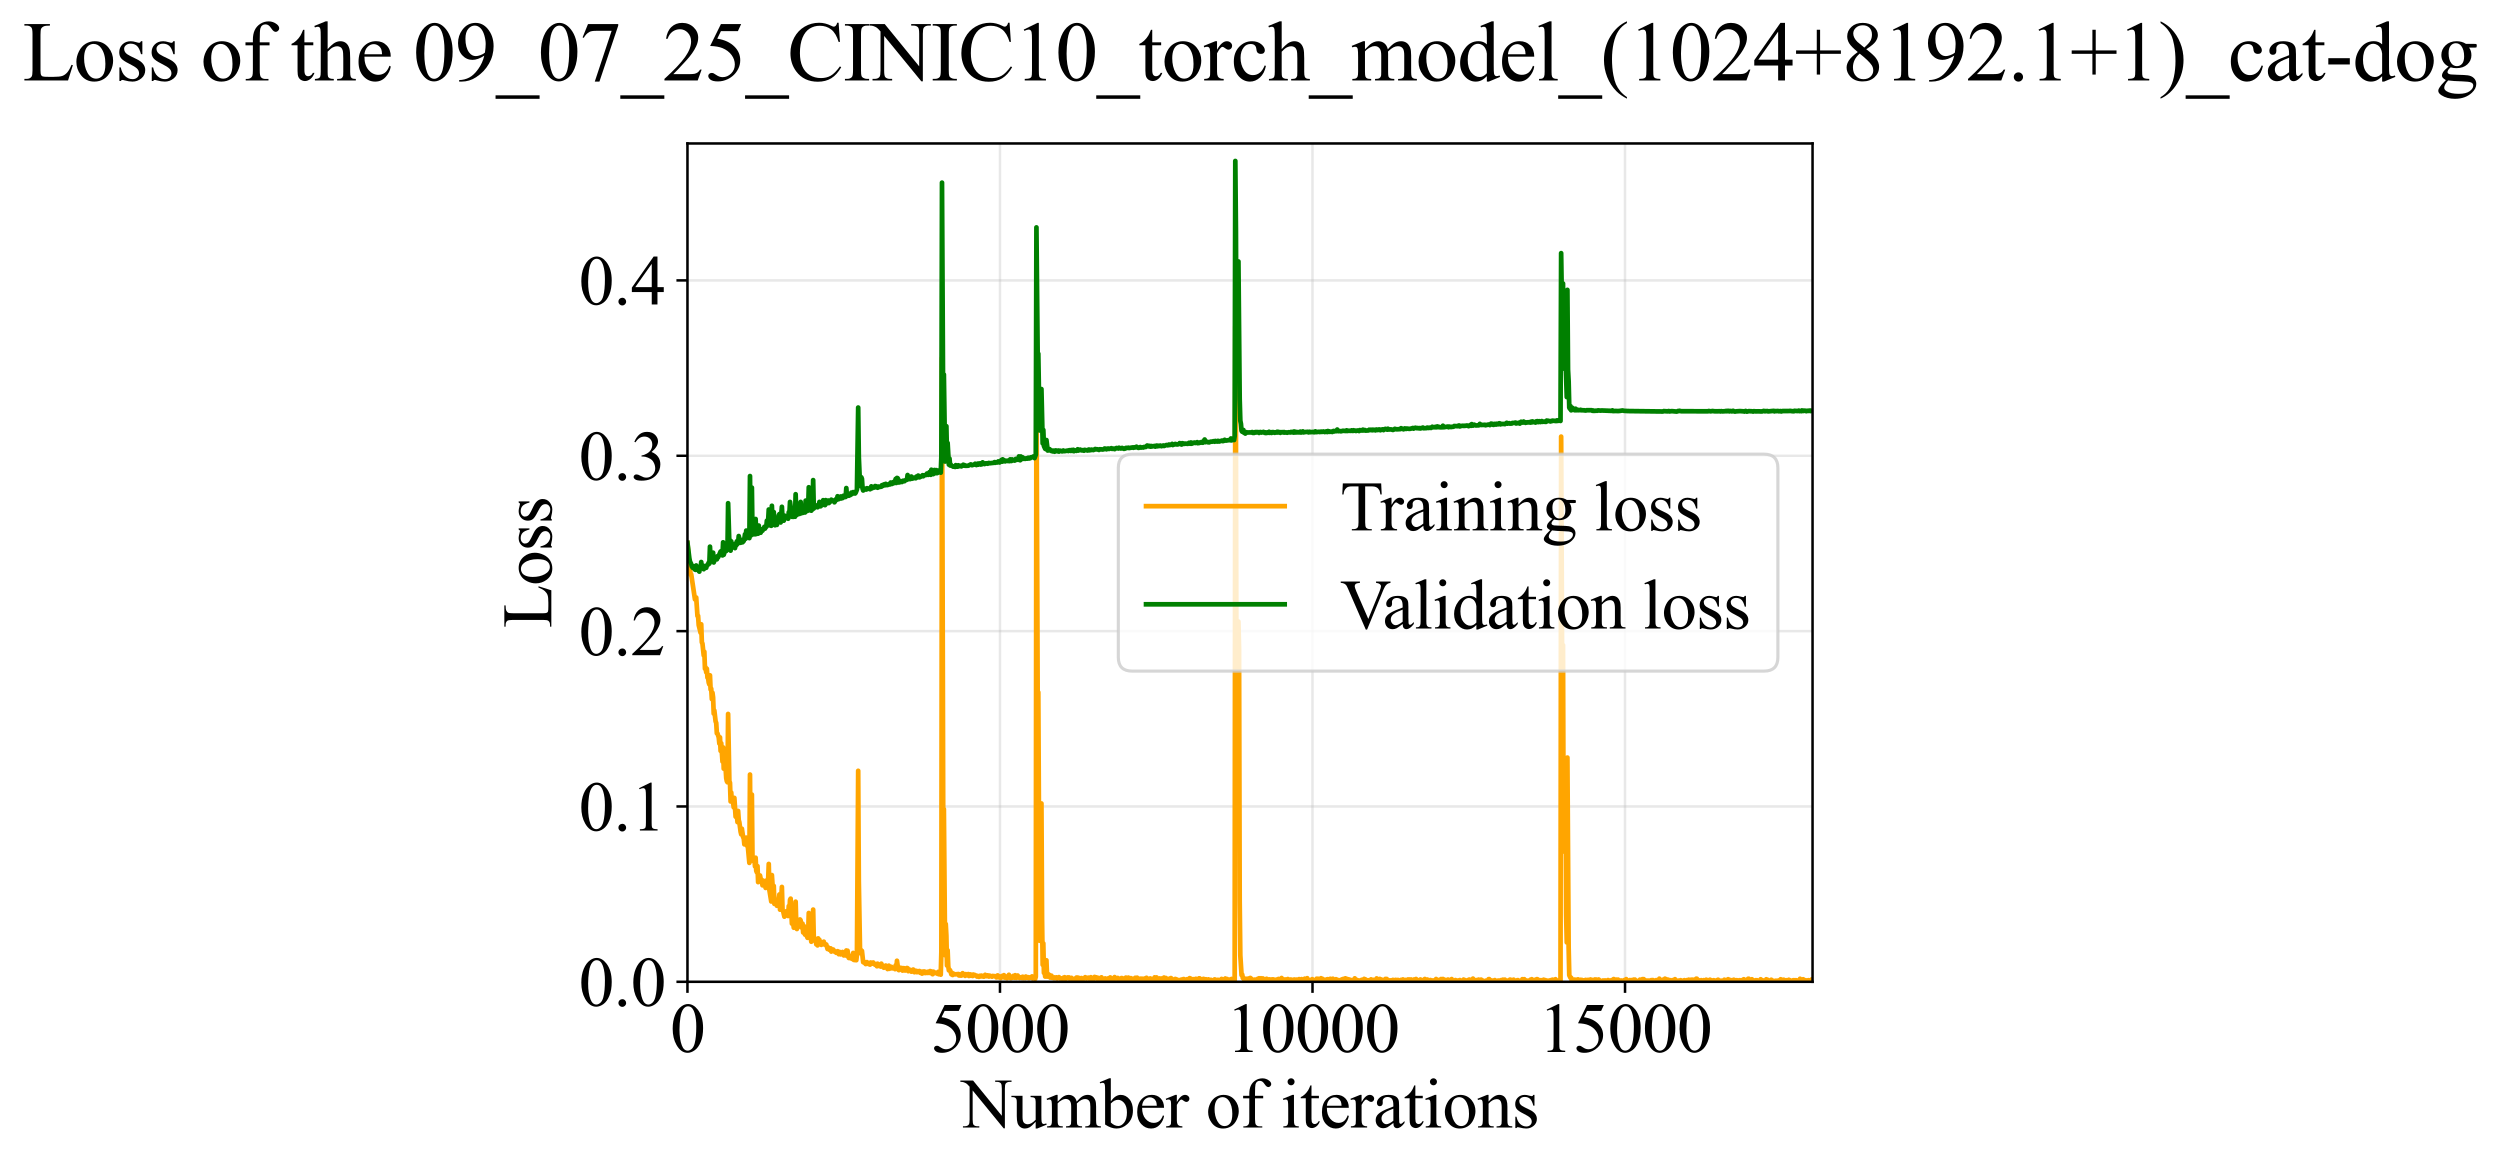 <?xml version="1.0" encoding="utf-8" standalone="no"?>
<!DOCTYPE svg PUBLIC "-//W3C//DTD SVG 1.1//EN"
  "http://www.w3.org/Graphics/SVG/1.1/DTD/svg11.dtd">
<svg xmlns:xlink="http://www.w3.org/1999/xlink" width="793.534pt" height="369.808pt" viewBox="0 0 793.534 369.808" xmlns="http://www.w3.org/2000/svg" version="1.1">
 <defs>
  <style type="text/css">*{stroke-linejoin: round; stroke-linecap: butt}</style>
 </defs>
 <g id="figure_1">
  <g id="patch_1">
   <path d="M 0 369.808 
L 793.534 369.808 
L 793.534 0 
L 0 0 
z
" style="fill: #ffffff"/>
  </g>
  <g id="axes_1">
   <g id="patch_2">
    <path d="M 218.207 311.644 
L 575.327 311.644 
L 575.327 45.532 
L 218.207 45.532 
z
" style="fill: #ffffff"/>
   </g>
   <g id="matplotlib.axis_1">
    <g id="xtick_1">
     <g id="line2d_1">
      <path d="M 218.207 311.644 
L 218.207 45.532 
" clip-path="url(#pe0e4948816)" style="fill: none; stroke: #b0b0b0; stroke-opacity: 0.3; stroke-width: 0.8; stroke-linecap: square"/>
     </g>
     <g id="line2d_2">
      <defs>
       <path id="m50d8001ae4" d="M 0 0 
L 0 3.5 
" style="stroke: #000000; stroke-width: 0.8"/>
      </defs>
      <g>
       <use xlink:href="#m50d8001ae4" x="218.207" y="311.644" style="stroke: #000000; stroke-width: 0.8"/>
      </g>
     </g>
     <g id="text_1">
      <!-- 0 -->
      <g transform="translate(212.707 333.92) scale(0.22 -0.22)">
       <defs>
        <path id="TimesNewRomanPSMT-30" d="M 231 2094 
Q 231 2819 450 3342 
Q 669 3866 1031 4122 
Q 1313 4325 1613 4325 
Q 2100 4325 2488 3828 
Q 2972 3213 2972 2159 
Q 2972 1422 2759 906 
Q 2547 391 2217 158 
Q 1888 -75 1581 -75 
Q 975 -75 572 641 
Q 231 1244 231 2094 
z
M 844 2016 
Q 844 1141 1059 588 
Q 1238 122 1591 122 
Q 1759 122 1940 273 
Q 2122 425 2216 781 
Q 2359 1319 2359 2297 
Q 2359 3022 2209 3506 
Q 2097 3866 1919 4016 
Q 1791 4119 1609 4119 
Q 1397 4119 1231 3928 
Q 1006 3669 925 3112 
Q 844 2556 844 2016 
z
" transform="scale(0.016)"/>
       </defs>
       <use xlink:href="#TimesNewRomanPSMT-30"/>
      </g>
     </g>
    </g>
    <g id="xtick_2">
     <g id="line2d_3">
      <path d="M 317.407 311.644 
L 317.407 45.532 
" clip-path="url(#pe0e4948816)" style="fill: none; stroke: #b0b0b0; stroke-opacity: 0.3; stroke-width: 0.8; stroke-linecap: square"/>
     </g>
     <g id="line2d_4">
      <g>
       <use xlink:href="#m50d8001ae4" x="317.407" y="311.644" style="stroke: #000000; stroke-width: 0.8"/>
      </g>
     </g>
     <g id="text_2">
      <!-- 5000 -->
      <g transform="translate(295.407 333.92) scale(0.22 -0.22)">
       <defs>
        <path id="TimesNewRomanPSMT-35" d="M 2778 4238 
L 2534 3706 
L 1259 3706 
L 981 3138 
Q 1809 3016 2294 2522 
Q 2709 2097 2709 1522 
Q 2709 1188 2573 903 
Q 2438 619 2231 419 
Q 2025 219 1772 97 
Q 1413 -75 1034 -75 
Q 653 -75 479 54 
Q 306 184 306 341 
Q 306 428 378 495 
Q 450 563 559 563 
Q 641 563 702 538 
Q 763 513 909 409 
Q 1144 247 1384 247 
Q 1750 247 2026 523 
Q 2303 800 2303 1197 
Q 2303 1581 2056 1914 
Q 1809 2247 1375 2428 
Q 1034 2569 447 2591 
L 1259 4238 
L 2778 4238 
z
" transform="scale(0.016)"/>
       </defs>
       <use xlink:href="#TimesNewRomanPSMT-35"/>
       <use xlink:href="#TimesNewRomanPSMT-30" transform="translate(50 0)"/>
       <use xlink:href="#TimesNewRomanPSMT-30" transform="translate(100 0)"/>
       <use xlink:href="#TimesNewRomanPSMT-30" transform="translate(150 0)"/>
      </g>
     </g>
    </g>
    <g id="xtick_3">
     <g id="line2d_5">
      <path d="M 416.607 311.644 
L 416.607 45.532 
" clip-path="url(#pe0e4948816)" style="fill: none; stroke: #b0b0b0; stroke-opacity: 0.3; stroke-width: 0.8; stroke-linecap: square"/>
     </g>
     <g id="line2d_6">
      <g>
       <use xlink:href="#m50d8001ae4" x="416.607" y="311.644" style="stroke: #000000; stroke-width: 0.8"/>
      </g>
     </g>
     <g id="text_3">
      <!-- 10000 -->
      <g transform="translate(389.107 333.92) scale(0.22 -0.22)">
       <defs>
        <path id="TimesNewRomanPSMT-31" d="M 750 3822 
L 1781 4325 
L 1884 4325 
L 1884 747 
Q 1884 391 1914 303 
Q 1944 216 2037 169 
Q 2131 122 2419 116 
L 2419 0 
L 825 0 
L 825 116 
Q 1125 122 1212 167 
Q 1300 213 1334 289 
Q 1369 366 1369 747 
L 1369 3034 
Q 1369 3497 1338 3628 
Q 1316 3728 1258 3775 
Q 1200 3822 1119 3822 
Q 1003 3822 797 3725 
L 750 3822 
z
" transform="scale(0.016)"/>
       </defs>
       <use xlink:href="#TimesNewRomanPSMT-31"/>
       <use xlink:href="#TimesNewRomanPSMT-30" transform="translate(50 0)"/>
       <use xlink:href="#TimesNewRomanPSMT-30" transform="translate(100 0)"/>
       <use xlink:href="#TimesNewRomanPSMT-30" transform="translate(150 0)"/>
       <use xlink:href="#TimesNewRomanPSMT-30" transform="translate(200 0)"/>
      </g>
     </g>
    </g>
    <g id="xtick_4">
     <g id="line2d_7">
      <path d="M 515.807 311.644 
L 515.807 45.532 
" clip-path="url(#pe0e4948816)" style="fill: none; stroke: #b0b0b0; stroke-opacity: 0.3; stroke-width: 0.8; stroke-linecap: square"/>
     </g>
     <g id="line2d_8">
      <g>
       <use xlink:href="#m50d8001ae4" x="515.807" y="311.644" style="stroke: #000000; stroke-width: 0.8"/>
      </g>
     </g>
     <g id="text_4">
      <!-- 15000 -->
      <g transform="translate(488.307 333.92) scale(0.22 -0.22)">
       <use xlink:href="#TimesNewRomanPSMT-31"/>
       <use xlink:href="#TimesNewRomanPSMT-35" transform="translate(50 0)"/>
       <use xlink:href="#TimesNewRomanPSMT-30" transform="translate(100 0)"/>
       <use xlink:href="#TimesNewRomanPSMT-30" transform="translate(150 0)"/>
       <use xlink:href="#TimesNewRomanPSMT-30" transform="translate(200 0)"/>
      </g>
     </g>
    </g>
    <g id="text_5">
     <!-- Number of iterations -->
     <g transform="translate(305.125 357.902) scale(0.22 -0.22)">
      <defs>
       <path id="TimesNewRomanPSMT-4e" d="M -84 4238 
L 1066 4238 
L 3656 1059 
L 3656 3503 
Q 3656 3894 3569 3991 
Q 3453 4122 3203 4122 
L 3056 4122 
L 3056 4238 
L 4531 4238 
L 4531 4122 
L 4381 4122 
Q 4113 4122 4000 3959 
Q 3931 3859 3931 3503 
L 3931 -69 
L 3819 -69 
L 1025 3344 
L 1025 734 
Q 1025 344 1109 247 
Q 1228 116 1475 116 
L 1625 116 
L 1625 0 
L 150 0 
L 150 116 
L 297 116 
Q 569 116 681 278 
Q 750 378 750 734 
L 750 3681 
Q 566 3897 470 3965 
Q 375 4034 191 4094 
Q 100 4122 -84 4122 
L -84 4238 
z
" transform="scale(0.016)"/>
       <path id="TimesNewRomanPSMT-75" d="M 2709 2863 
L 2709 1128 
Q 2709 631 2732 520 
Q 2756 409 2807 365 
Q 2859 322 2928 322 
Q 3025 322 3147 375 
L 3191 266 
L 2334 -88 
L 2194 -88 
L 2194 519 
Q 1825 119 1631 15 
Q 1438 -88 1222 -88 
Q 981 -88 804 51 
Q 628 191 559 409 
Q 491 628 491 1028 
L 491 2306 
Q 491 2509 447 2587 
Q 403 2666 317 2708 
Q 231 2750 6 2747 
L 6 2863 
L 1009 2863 
L 1009 947 
Q 1009 547 1148 422 
Q 1288 297 1484 297 
Q 1619 297 1789 381 
Q 1959 466 2194 703 
L 2194 2325 
Q 2194 2569 2105 2655 
Q 2016 2741 1734 2747 
L 1734 2863 
L 2709 2863 
z
" transform="scale(0.016)"/>
       <path id="TimesNewRomanPSMT-6d" d="M 1050 2338 
Q 1363 2650 1419 2697 
Q 1559 2816 1721 2881 
Q 1884 2947 2044 2947 
Q 2313 2947 2506 2790 
Q 2700 2634 2766 2338 
Q 3088 2713 3309 2830 
Q 3531 2947 3766 2947 
Q 3994 2947 4170 2830 
Q 4347 2713 4450 2447 
Q 4519 2266 4519 1878 
L 4519 647 
Q 4519 378 4559 278 
Q 4591 209 4675 161 
Q 4759 113 4950 113 
L 4950 0 
L 3538 0 
L 3538 113 
L 3597 113 
Q 3781 113 3884 184 
Q 3956 234 3988 344 
Q 4000 397 4000 647 
L 4000 1878 
Q 4000 2228 3916 2372 
Q 3794 2572 3525 2572 
Q 3359 2572 3192 2489 
Q 3025 2406 2788 2181 
L 2781 2147 
L 2788 2013 
L 2788 647 
Q 2788 353 2820 281 
Q 2853 209 2943 161 
Q 3034 113 3253 113 
L 3253 0 
L 1806 0 
L 1806 113 
Q 2044 113 2133 169 
Q 2222 225 2256 338 
Q 2272 391 2272 647 
L 2272 1878 
Q 2272 2228 2169 2381 
Q 2031 2581 1784 2581 
Q 1616 2581 1450 2491 
Q 1191 2353 1050 2181 
L 1050 647 
Q 1050 366 1089 281 
Q 1128 197 1204 155 
Q 1281 113 1516 113 
L 1516 0 
L 100 0 
L 100 113 
Q 297 113 375 155 
Q 453 197 493 289 
Q 534 381 534 647 
L 534 1741 
Q 534 2213 506 2350 
Q 484 2453 437 2492 
Q 391 2531 309 2531 
Q 222 2531 100 2484 
L 53 2597 
L 916 2947 
L 1050 2947 
L 1050 2338 
z
" transform="scale(0.016)"/>
       <path id="TimesNewRomanPSMT-62" d="M 984 2369 
Q 1400 2947 1881 2947 
Q 2322 2947 2650 2570 
Q 2978 2194 2978 1541 
Q 2978 778 2472 313 
Q 2038 -88 1503 -88 
Q 1253 -88 995 3 
Q 738 94 469 275 
L 469 3241 
Q 469 3728 445 3840 
Q 422 3953 372 3993 
Q 322 4034 247 4034 
Q 159 4034 28 3984 
L -16 4094 
L 844 4444 
L 984 4444 
L 984 2369 
z
M 984 2169 
L 984 456 
Q 1144 300 1314 220 
Q 1484 141 1663 141 
Q 1947 141 2192 453 
Q 2438 766 2438 1363 
Q 2438 1913 2192 2208 
Q 1947 2503 1634 2503 
Q 1469 2503 1303 2419 
Q 1178 2356 984 2169 
z
" transform="scale(0.016)"/>
       <path id="TimesNewRomanPSMT-65" d="M 681 1784 
Q 678 1147 991 784 
Q 1303 422 1725 422 
Q 2006 422 2214 576 
Q 2422 731 2563 1106 
L 2659 1044 
Q 2594 616 2278 264 
Q 1963 -88 1488 -88 
Q 972 -88 605 314 
Q 238 716 238 1394 
Q 238 2128 614 2539 
Q 991 2950 1559 2950 
Q 2041 2950 2350 2633 
Q 2659 2316 2659 1784 
L 681 1784 
z
M 681 1966 
L 2006 1966 
Q 1991 2241 1941 2353 
Q 1863 2528 1708 2628 
Q 1553 2728 1384 2728 
Q 1125 2728 920 2526 
Q 716 2325 681 1966 
z
" transform="scale(0.016)"/>
       <path id="TimesNewRomanPSMT-72" d="M 1038 2947 
L 1038 2303 
Q 1397 2947 1775 2947 
Q 1947 2947 2059 2842 
Q 2172 2738 2172 2600 
Q 2172 2478 2090 2393 
Q 2009 2309 1897 2309 
Q 1788 2309 1652 2417 
Q 1516 2525 1450 2525 
Q 1394 2525 1328 2463 
Q 1188 2334 1038 2041 
L 1038 669 
Q 1038 431 1097 309 
Q 1138 225 1241 169 
Q 1344 113 1538 113 
L 1538 0 
L 72 0 
L 72 113 
Q 291 113 397 181 
Q 475 231 506 341 
Q 522 394 522 644 
L 522 1753 
Q 522 2253 501 2348 
Q 481 2444 426 2487 
Q 372 2531 291 2531 
Q 194 2531 72 2484 
L 41 2597 
L 906 2947 
L 1038 2947 
z
" transform="scale(0.016)"/>
       <path id="TimesNewRomanPSMT-20" transform="scale(0.016)"/>
       <path id="TimesNewRomanPSMT-6f" d="M 1600 2947 
Q 2250 2947 2644 2453 
Q 2978 2031 2978 1484 
Q 2978 1100 2793 706 
Q 2609 313 2286 112 
Q 1963 -88 1566 -88 
Q 919 -88 538 428 
Q 216 863 216 1403 
Q 216 1797 411 2186 
Q 606 2575 925 2761 
Q 1244 2947 1600 2947 
z
M 1503 2744 
Q 1338 2744 1170 2645 
Q 1003 2547 900 2300 
Q 797 2053 797 1666 
Q 797 1041 1045 587 
Q 1294 134 1700 134 
Q 2003 134 2200 384 
Q 2397 634 2397 1244 
Q 2397 2006 2069 2444 
Q 1847 2744 1503 2744 
z
" transform="scale(0.016)"/>
       <path id="TimesNewRomanPSMT-66" d="M 1319 2638 
L 1319 756 
Q 1319 356 1406 250 
Q 1522 113 1716 113 
L 1975 113 
L 1975 0 
L 266 0 
L 266 113 
L 394 113 
Q 519 113 622 175 
Q 725 238 764 344 
Q 803 450 803 756 
L 803 2638 
L 247 2638 
L 247 2863 
L 803 2863 
L 803 3050 
Q 803 3478 940 3775 
Q 1078 4072 1361 4255 
Q 1644 4438 1997 4438 
Q 2325 4438 2600 4225 
Q 2781 4084 2781 3909 
Q 2781 3816 2700 3733 
Q 2619 3650 2525 3650 
Q 2453 3650 2373 3701 
Q 2294 3753 2178 3923 
Q 2063 4094 1966 4153 
Q 1869 4213 1750 4213 
Q 1606 4213 1506 4136 
Q 1406 4059 1362 3898 
Q 1319 3738 1319 3069 
L 1319 2863 
L 2056 2863 
L 2056 2638 
L 1319 2638 
z
" transform="scale(0.016)"/>
       <path id="TimesNewRomanPSMT-69" d="M 928 4444 
Q 1059 4444 1151 4351 
Q 1244 4259 1244 4128 
Q 1244 3997 1151 3903 
Q 1059 3809 928 3809 
Q 797 3809 703 3903 
Q 609 3997 609 4128 
Q 609 4259 701 4351 
Q 794 4444 928 4444 
z
M 1188 2947 
L 1188 647 
Q 1188 378 1227 289 
Q 1266 200 1342 156 
Q 1419 113 1622 113 
L 1622 0 
L 231 0 
L 231 113 
Q 441 113 512 153 
Q 584 194 626 287 
Q 669 381 669 647 
L 669 1750 
Q 669 2216 641 2353 
Q 619 2453 572 2492 
Q 525 2531 444 2531 
Q 356 2531 231 2484 
L 188 2597 
L 1050 2947 
L 1188 2947 
z
" transform="scale(0.016)"/>
       <path id="TimesNewRomanPSMT-74" d="M 1031 3803 
L 1031 2863 
L 1700 2863 
L 1700 2644 
L 1031 2644 
L 1031 788 
Q 1031 509 1111 412 
Q 1191 316 1316 316 
Q 1419 316 1516 380 
Q 1613 444 1666 569 
L 1788 569 
Q 1678 263 1478 108 
Q 1278 -47 1066 -47 
Q 922 -47 784 33 
Q 647 113 581 261 
Q 516 409 516 719 
L 516 2644 
L 63 2644 
L 63 2747 
Q 234 2816 414 2980 
Q 594 3144 734 3369 
Q 806 3488 934 3803 
L 1031 3803 
z
" transform="scale(0.016)"/>
       <path id="TimesNewRomanPSMT-61" d="M 1822 413 
Q 1381 72 1269 19 
Q 1100 -59 909 -59 
Q 613 -59 420 144 
Q 228 347 228 678 
Q 228 888 322 1041 
Q 450 1253 767 1440 
Q 1084 1628 1822 1897 
L 1822 2009 
Q 1822 2438 1686 2597 
Q 1550 2756 1291 2756 
Q 1094 2756 978 2650 
Q 859 2544 859 2406 
L 866 2225 
Q 866 2081 792 2003 
Q 719 1925 600 1925 
Q 484 1925 411 2006 
Q 338 2088 338 2228 
Q 338 2497 613 2722 
Q 888 2947 1384 2947 
Q 1766 2947 2009 2819 
Q 2194 2722 2281 2516 
Q 2338 2381 2338 1966 
L 2338 994 
Q 2338 584 2353 492 
Q 2369 400 2405 369 
Q 2441 338 2488 338 
Q 2538 338 2575 359 
Q 2641 400 2828 588 
L 2828 413 
Q 2478 -56 2159 -56 
Q 2006 -56 1915 50 
Q 1825 156 1822 413 
z
M 1822 616 
L 1822 1706 
Q 1350 1519 1213 1441 
Q 966 1303 859 1153 
Q 753 1003 753 825 
Q 753 600 887 451 
Q 1022 303 1197 303 
Q 1434 303 1822 616 
z
" transform="scale(0.016)"/>
       <path id="TimesNewRomanPSMT-6e" d="M 1034 2341 
Q 1538 2947 1994 2947 
Q 2228 2947 2397 2830 
Q 2566 2713 2666 2444 
Q 2734 2256 2734 1869 
L 2734 647 
Q 2734 375 2778 278 
Q 2813 200 2889 156 
Q 2966 113 3172 113 
L 3172 0 
L 1756 0 
L 1756 113 
L 1816 113 
Q 2016 113 2095 173 
Q 2175 234 2206 353 
Q 2219 400 2219 647 
L 2219 1819 
Q 2219 2209 2117 2386 
Q 2016 2563 1775 2563 
Q 1403 2563 1034 2156 
L 1034 647 
Q 1034 356 1069 288 
Q 1113 197 1189 155 
Q 1266 113 1500 113 
L 1500 0 
L 84 0 
L 84 113 
L 147 113 
Q 366 113 442 223 
Q 519 334 519 647 
L 519 1709 
Q 519 2225 495 2337 
Q 472 2450 423 2490 
Q 375 2531 294 2531 
Q 206 2531 84 2484 
L 38 2597 
L 900 2947 
L 1034 2947 
L 1034 2341 
z
" transform="scale(0.016)"/>
       <path id="TimesNewRomanPSMT-73" d="M 2050 2947 
L 2050 1972 
L 1947 1972 
Q 1828 2431 1642 2597 
Q 1456 2763 1169 2763 
Q 950 2763 815 2647 
Q 681 2531 681 2391 
Q 681 2216 781 2091 
Q 878 1963 1175 1819 
L 1631 1597 
Q 2266 1288 2266 781 
Q 2266 391 1970 151 
Q 1675 -88 1309 -88 
Q 1047 -88 709 6 
Q 606 38 541 38 
Q 469 38 428 -44 
L 325 -44 
L 325 978 
L 428 978 
Q 516 541 762 319 
Q 1009 97 1316 97 
Q 1531 97 1667 223 
Q 1803 350 1803 528 
Q 1803 744 1651 891 
Q 1500 1038 1047 1263 
Q 594 1488 453 1669 
Q 313 1847 313 2119 
Q 313 2472 555 2709 
Q 797 2947 1181 2947 
Q 1350 2947 1591 2875 
Q 1750 2828 1803 2828 
Q 1853 2828 1881 2850 
Q 1909 2872 1947 2947 
L 2050 2947 
z
" transform="scale(0.016)"/>
      </defs>
      <use xlink:href="#TimesNewRomanPSMT-4e"/>
      <use xlink:href="#TimesNewRomanPSMT-75" transform="translate(72.217 0)"/>
      <use xlink:href="#TimesNewRomanPSMT-6d" transform="translate(122.217 0)"/>
      <use xlink:href="#TimesNewRomanPSMT-62" transform="translate(200 0)"/>
      <use xlink:href="#TimesNewRomanPSMT-65" transform="translate(250 0)"/>
      <use xlink:href="#TimesNewRomanPSMT-72" transform="translate(294.385 0)"/>
      <use xlink:href="#TimesNewRomanPSMT-20" transform="translate(327.686 0)"/>
      <use xlink:href="#TimesNewRomanPSMT-6f" transform="translate(352.686 0)"/>
      <use xlink:href="#TimesNewRomanPSMT-66" transform="translate(402.686 0)"/>
      <use xlink:href="#TimesNewRomanPSMT-20" transform="translate(435.986 0)"/>
      <use xlink:href="#TimesNewRomanPSMT-69" transform="translate(460.986 0)"/>
      <use xlink:href="#TimesNewRomanPSMT-74" transform="translate(488.77 0)"/>
      <use xlink:href="#TimesNewRomanPSMT-65" transform="translate(516.553 0)"/>
      <use xlink:href="#TimesNewRomanPSMT-72" transform="translate(560.938 0)"/>
      <use xlink:href="#TimesNewRomanPSMT-61" transform="translate(594.238 0)"/>
      <use xlink:href="#TimesNewRomanPSMT-74" transform="translate(638.623 0)"/>
      <use xlink:href="#TimesNewRomanPSMT-69" transform="translate(666.406 0)"/>
      <use xlink:href="#TimesNewRomanPSMT-6f" transform="translate(694.189 0)"/>
      <use xlink:href="#TimesNewRomanPSMT-6e" transform="translate(744.189 0)"/>
      <use xlink:href="#TimesNewRomanPSMT-73" transform="translate(794.189 0)"/>
     </g>
    </g>
   </g>
   <g id="matplotlib.axis_2">
    <g id="ytick_1">
     <g id="line2d_9">
      <path d="M 218.207 311.644 
L 575.327 311.644 
" clip-path="url(#pe0e4948816)" style="fill: none; stroke: #b0b0b0; stroke-opacity: 0.3; stroke-width: 0.8; stroke-linecap: square"/>
     </g>
     <g id="line2d_10">
      <defs>
       <path id="m8f73de3511" d="M 0 0 
L -3.5 0 
" style="stroke: #000000; stroke-width: 0.8"/>
      </defs>
      <g>
       <use xlink:href="#m8f73de3511" x="218.207" y="311.644" style="stroke: #000000; stroke-width: 0.8"/>
      </g>
     </g>
     <g id="text_6">
      <!-- 0.0 -->
      <g transform="translate(183.707 319.282) scale(0.22 -0.22)">
       <defs>
        <path id="TimesNewRomanPSMT-2e" d="M 800 606 
Q 947 606 1047 504 
Q 1147 403 1147 259 
Q 1147 116 1045 14 
Q 944 -88 800 -88 
Q 656 -88 554 14 
Q 453 116 453 259 
Q 453 406 554 506 
Q 656 606 800 606 
z
" transform="scale(0.016)"/>
       </defs>
       <use xlink:href="#TimesNewRomanPSMT-30"/>
       <use xlink:href="#TimesNewRomanPSMT-2e" transform="translate(50 0)"/>
       <use xlink:href="#TimesNewRomanPSMT-30" transform="translate(75 0)"/>
      </g>
     </g>
    </g>
    <g id="ytick_2">
     <g id="line2d_11">
      <path d="M 218.207 255.984 
L 575.327 255.984 
" clip-path="url(#pe0e4948816)" style="fill: none; stroke: #b0b0b0; stroke-opacity: 0.3; stroke-width: 0.8; stroke-linecap: square"/>
     </g>
     <g id="line2d_12">
      <g>
       <use xlink:href="#m8f73de3511" x="218.207" y="255.984" style="stroke: #000000; stroke-width: 0.8"/>
      </g>
     </g>
     <g id="text_7">
      <!-- 0.1 -->
      <g transform="translate(183.707 263.622) scale(0.22 -0.22)">
       <use xlink:href="#TimesNewRomanPSMT-30"/>
       <use xlink:href="#TimesNewRomanPSMT-2e" transform="translate(50 0)"/>
       <use xlink:href="#TimesNewRomanPSMT-31" transform="translate(75 0)"/>
      </g>
     </g>
    </g>
    <g id="ytick_3">
     <g id="line2d_13">
      <path d="M 218.207 200.325 
L 575.327 200.325 
" clip-path="url(#pe0e4948816)" style="fill: none; stroke: #b0b0b0; stroke-opacity: 0.3; stroke-width: 0.8; stroke-linecap: square"/>
     </g>
     <g id="line2d_14">
      <g>
       <use xlink:href="#m8f73de3511" x="218.207" y="200.325" style="stroke: #000000; stroke-width: 0.8"/>
      </g>
     </g>
     <g id="text_8">
      <!-- 0.2 -->
      <g transform="translate(183.707 207.963) scale(0.22 -0.22)">
       <defs>
        <path id="TimesNewRomanPSMT-32" d="M 2934 816 
L 2638 0 
L 138 0 
L 138 116 
Q 1241 1122 1691 1759 
Q 2141 2397 2141 2925 
Q 2141 3328 1894 3587 
Q 1647 3847 1303 3847 
Q 991 3847 742 3664 
Q 494 3481 375 3128 
L 259 3128 
Q 338 3706 661 4015 
Q 984 4325 1469 4325 
Q 1984 4325 2329 3994 
Q 2675 3663 2675 3213 
Q 2675 2891 2525 2569 
Q 2294 2063 1775 1497 
Q 997 647 803 472 
L 1909 472 
Q 2247 472 2383 497 
Q 2519 522 2628 598 
Q 2738 675 2819 816 
L 2934 816 
z
" transform="scale(0.016)"/>
       </defs>
       <use xlink:href="#TimesNewRomanPSMT-30"/>
       <use xlink:href="#TimesNewRomanPSMT-2e" transform="translate(50 0)"/>
       <use xlink:href="#TimesNewRomanPSMT-32" transform="translate(75 0)"/>
      </g>
     </g>
    </g>
    <g id="ytick_4">
     <g id="line2d_15">
      <path d="M 218.207 144.665 
L 575.327 144.665 
" clip-path="url(#pe0e4948816)" style="fill: none; stroke: #b0b0b0; stroke-opacity: 0.3; stroke-width: 0.8; stroke-linecap: square"/>
     </g>
     <g id="line2d_16">
      <g>
       <use xlink:href="#m8f73de3511" x="218.207" y="144.665" style="stroke: #000000; stroke-width: 0.8"/>
      </g>
     </g>
     <g id="text_9">
      <!-- 0.3 -->
      <g transform="translate(183.707 152.303) scale(0.22 -0.22)">
       <defs>
        <path id="TimesNewRomanPSMT-33" d="M 325 3431 
Q 506 3859 782 4092 
Q 1059 4325 1472 4325 
Q 1981 4325 2253 3994 
Q 2459 3747 2459 3466 
Q 2459 3003 1878 2509 
Q 2269 2356 2469 2072 
Q 2669 1788 2669 1403 
Q 2669 853 2319 450 
Q 1863 -75 997 -75 
Q 569 -75 414 31 
Q 259 138 259 259 
Q 259 350 332 419 
Q 406 488 509 488 
Q 588 488 669 463 
Q 722 447 909 348 
Q 1097 250 1169 231 
Q 1284 197 1416 197 
Q 1734 197 1970 444 
Q 2206 691 2206 1028 
Q 2206 1275 2097 1509 
Q 2016 1684 1919 1775 
Q 1784 1900 1550 2001 
Q 1316 2103 1072 2103 
L 972 2103 
L 972 2197 
Q 1219 2228 1467 2375 
Q 1716 2522 1828 2728 
Q 1941 2934 1941 3181 
Q 1941 3503 1739 3701 
Q 1538 3900 1238 3900 
Q 753 3900 428 3381 
L 325 3431 
z
" transform="scale(0.016)"/>
       </defs>
       <use xlink:href="#TimesNewRomanPSMT-30"/>
       <use xlink:href="#TimesNewRomanPSMT-2e" transform="translate(50 0)"/>
       <use xlink:href="#TimesNewRomanPSMT-33" transform="translate(75 0)"/>
      </g>
     </g>
    </g>
    <g id="ytick_5">
     <g id="line2d_17">
      <path d="M 218.207 89.006 
L 575.327 89.006 
" clip-path="url(#pe0e4948816)" style="fill: none; stroke: #b0b0b0; stroke-opacity: 0.3; stroke-width: 0.8; stroke-linecap: square"/>
     </g>
     <g id="line2d_18">
      <g>
       <use xlink:href="#m8f73de3511" x="218.207" y="89.006" style="stroke: #000000; stroke-width: 0.8"/>
      </g>
     </g>
     <g id="text_10">
      <!-- 0.4 -->
      <g transform="translate(183.707 96.644) scale(0.22 -0.22)">
       <defs>
        <path id="TimesNewRomanPSMT-34" d="M 2978 1563 
L 2978 1119 
L 2409 1119 
L 2409 0 
L 1894 0 
L 1894 1119 
L 100 1119 
L 100 1519 
L 2066 4325 
L 2409 4325 
L 2409 1563 
L 2978 1563 
z
M 1894 1563 
L 1894 3666 
L 406 1563 
L 1894 1563 
z
" transform="scale(0.016)"/>
       </defs>
       <use xlink:href="#TimesNewRomanPSMT-30"/>
       <use xlink:href="#TimesNewRomanPSMT-2e" transform="translate(50 0)"/>
       <use xlink:href="#TimesNewRomanPSMT-34" transform="translate(75 0)"/>
      </g>
     </g>
    </g>
    <g id="text_11">
     <!-- Loss -->
     <g transform="translate(175.001 199.369) rotate(-90) scale(0.22 -0.22)">
      <defs>
       <path id="TimesNewRomanPSMT-4c" d="M 3669 1172 
L 3772 1150 
L 3409 0 
L 128 0 
L 128 116 
L 288 116 
Q 556 116 672 291 
Q 738 391 738 753 
L 738 3488 
Q 738 3884 650 3984 
Q 528 4122 288 4122 
L 128 4122 
L 128 4238 
L 2047 4238 
L 2047 4122 
Q 1709 4125 1573 4059 
Q 1438 3994 1388 3894 
Q 1338 3794 1338 3416 
L 1338 753 
Q 1338 494 1388 397 
Q 1425 331 1503 300 
Q 1581 269 1991 269 
L 2300 269 
Q 2788 269 2984 341 
Q 3181 413 3343 595 
Q 3506 778 3669 1172 
z
" transform="scale(0.016)"/>
      </defs>
      <use xlink:href="#TimesNewRomanPSMT-4c"/>
      <use xlink:href="#TimesNewRomanPSMT-6f" transform="translate(61.084 0)"/>
      <use xlink:href="#TimesNewRomanPSMT-73" transform="translate(111.084 0)"/>
      <use xlink:href="#TimesNewRomanPSMT-73" transform="translate(150 0)"/>
     </g>
    </g>
   </g>
   <g id="line2d_19">
    <path d="M 218.207 172.385 
L 218.406 174.752 
L 218.604 178.625 
L 218.803 178.079 
L 219.2 182.409 
L 219.398 182.263 
L 220.589 190.246 
L 220.788 190.321 
L 220.986 189.665 
L 221.383 195.527 
L 221.582 195.472 
L 221.78 198.413 
L 222.376 200.849 
L 222.574 198.16 
L 222.773 203.869 
L 222.971 204.289 
L 223.368 208.031 
L 223.567 206.864 
L 223.765 212.271 
L 223.964 211.813 
L 224.162 213.396 
L 224.361 212.275 
L 224.559 215.076 
L 224.758 215.132 
L 224.956 216.674 
L 225.155 217.249 
L 225.353 214.357 
L 225.552 218.847 
L 225.75 218.604 
L 225.949 221.899 
L 226.147 219.886 
L 226.346 221.355 
L 226.544 226.515 
L 226.743 225.536 
L 227.14 228.983 
L 227.339 229.47 
L 227.537 232.77 
L 227.736 232.802 
L 228.133 234.059 
L 228.331 236.013 
L 228.53 234.044 
L 228.728 238.343 
L 228.927 235.917 
L 229.324 241.723 
L 229.522 237.231 
L 229.721 243.984 
L 229.919 242.755 
L 230.118 242.516 
L 230.316 243.793 
L 230.515 247.024 
L 230.713 247.98 
L 230.912 248.3 
L 231.11 226.621 
L 231.507 248.051 
L 231.706 248.424 
L 231.904 254.394 
L 232.103 251.555 
L 232.301 254.321 
L 232.5 253.58 
L 232.897 256.272 
L 233.095 253.266 
L 233.492 259.212 
L 233.691 259.381 
L 233.889 258.591 
L 234.088 260.944 
L 234.286 257.402 
L 234.485 260.312 
L 234.683 261.011 
L 235.08 264.035 
L 235.279 264.851 
L 235.477 263.041 
L 235.874 265.747 
L 236.073 266.06 
L 236.271 268.005 
L 236.47 267.406 
L 236.669 267.345 
L 236.867 265.871 
L 237.066 268.416 
L 237.264 267.479 
L 237.661 271.808 
L 237.86 273.891 
L 238.058 245.853 
L 238.257 273.191 
L 238.455 272.623 
L 238.654 252.211 
L 238.852 273.191 
L 239.051 272.455 
L 239.448 272.443 
L 239.646 275.011 
L 239.845 272.253 
L 240.043 276.405 
L 240.242 276.911 
L 240.44 274.916 
L 240.639 280.001 
L 240.837 277.783 
L 241.036 278.559 
L 241.234 277.888 
L 241.433 278.89 
L 241.631 279.123 
L 241.83 279.837 
L 242.028 281.018 
L 242.227 279.508 
L 242.425 280.446 
L 242.624 280.138 
L 243.021 281.838 
L 243.418 279.401 
L 243.616 280.877 
L 243.815 279.578 
L 244.013 274.23 
L 244.212 282.529 
L 244.807 286.146 
L 245.006 277.768 
L 245.403 283.583 
L 245.601 281.201 
L 245.8 286.901 
L 245.999 285.928 
L 246.197 286.876 
L 246.396 286.076 
L 246.594 287.501 
L 246.991 286.913 
L 247.388 283.917 
L 247.587 288.739 
L 247.785 288.26 
L 248.182 281.531 
L 248.381 288.849 
L 248.579 289.231 
L 248.976 290.966 
L 249.373 290.326 
L 249.572 289.258 
L 249.77 289.414 
L 249.969 289.859 
L 250.167 290.749 
L 250.366 287.604 
L 250.564 289.243 
L 250.763 285.624 
L 250.961 285.243 
L 251.358 293.169 
L 251.557 291.604 
L 251.954 294.465 
L 252.152 291.169 
L 252.351 293.513 
L 252.549 286.204 
L 252.748 293.475 
L 252.946 294.879 
L 253.145 291.993 
L 253.343 293.559 
L 253.542 292.247 
L 253.74 293.342 
L 253.939 291.852 
L 254.137 292.116 
L 254.336 294.354 
L 254.733 293.178 
L 254.931 295.986 
L 255.13 293.894 
L 255.328 296.202 
L 255.527 296.665 
L 255.726 294.588 
L 256.123 297.185 
L 256.321 297.674 
L 256.52 296.329 
L 256.718 289.804 
L 256.917 296.104 
L 257.314 297.39 
L 257.512 298.913 
L 257.711 296.156 
L 257.909 298.259 
L 258.108 288.719 
L 258.306 297.931 
L 258.505 297.732 
L 258.703 298.671 
L 258.902 298.339 
L 259.1 299.748 
L 259.299 298.207 
L 259.497 300.076 
L 259.696 297.859 
L 259.894 298.804 
L 260.093 298.305 
L 260.291 299.624 
L 260.49 299.29 
L 260.688 299.905 
L 260.887 299.095 
L 261.085 299.579 
L 261.284 299.546 
L 261.482 298.901 
L 261.681 299.806 
L 261.879 299.851 
L 262.078 299.722 
L 262.276 299.804 
L 262.673 301.231 
L 262.872 300.714 
L 263.269 301.478 
L 263.467 301.088 
L 263.666 301.02 
L 263.864 302.046 
L 264.063 301.511 
L 264.261 301.74 
L 264.46 301.39 
L 265.055 302.184 
L 265.254 302.202 
L 265.453 302.438 
L 265.85 301.917 
L 266.247 302.88 
L 266.445 302.127 
L 266.644 302.268 
L 266.842 302.928 
L 267.041 302.44 
L 267.239 302.652 
L 267.438 302.169 
L 267.835 303.273 
L 268.232 303.079 
L 268.43 303.254 
L 268.629 301.696 
L 268.827 303.402 
L 269.026 301.769 
L 269.224 303.621 
L 269.423 304.076 
L 269.621 304.098 
L 269.82 303.43 
L 270.018 304.126 
L 270.217 303.917 
L 270.415 304.356 
L 270.614 304.262 
L 270.812 302.484 
L 271.011 304.691 
L 271.209 304.371 
L 271.408 304.758 
L 271.606 304.536 
L 271.805 304.775 
L 272.003 303.04 
L 272.4 244.668 
L 272.599 279.788 
L 272.996 302.544 
L 273.194 301.413 
L 273.393 301.808 
L 273.591 301.828 
L 273.988 305.415 
L 274.187 305.405 
L 274.385 305.636 
L 274.584 305.412 
L 274.782 306.009 
L 275.18 305.391 
L 275.378 305.787 
L 275.577 305.837 
L 275.775 306.046 
L 275.974 305.691 
L 276.172 306.179 
L 276.371 305.506 
L 276.569 305.808 
L 276.966 305.869 
L 277.165 305.507 
L 277.363 305.895 
L 277.562 305.925 
L 277.76 306.236 
L 278.157 305.971 
L 278.356 306.697 
L 278.554 305.888 
L 278.951 306.61 
L 279.15 306.541 
L 279.348 306.35 
L 279.547 306.802 
L 279.745 305.884 
L 280.142 306.774 
L 280.539 307.169 
L 280.738 306.745 
L 281.135 306.481 
L 281.73 307.591 
L 281.929 306.719 
L 282.127 306.511 
L 282.326 307.499 
L 282.524 306.814 
L 282.723 307.188 
L 282.921 306.876 
L 283.12 307.367 
L 283.914 307.313 
L 284.112 307.622 
L 284.311 306.386 
L 284.509 307.461 
L 284.708 304.96 
L 285.105 307.733 
L 285.304 307.933 
L 285.701 307.176 
L 285.899 307.63 
L 286.098 307.23 
L 286.495 308.088 
L 286.693 307.307 
L 286.892 307.911 
L 287.09 307.345 
L 287.289 308.056 
L 287.487 307.675 
L 287.686 307.959 
L 287.884 307.255 
L 288.083 307.321 
L 288.281 308.261 
L 288.48 307.707 
L 288.678 308.048 
L 288.877 307.826 
L 289.274 308.423 
L 289.472 308.284 
L 289.671 308.372 
L 289.869 307.752 
L 290.068 307.999 
L 290.266 308.594 
L 290.663 308.122 
L 291.06 308.59 
L 291.259 308.248 
L 291.656 308.375 
L 291.854 308.221 
L 292.053 308.771 
L 292.251 308.373 
L 292.45 308.554 
L 292.648 309.041 
L 293.045 308.363 
L 293.244 308.861 
L 293.442 308.362 
L 293.641 308.745 
L 293.839 308.853 
L 294.237 308.512 
L 294.435 308.821 
L 294.634 308.426 
L 294.832 308.797 
L 295.031 308.723 
L 295.229 308.233 
L 295.428 308.89 
L 295.626 308.343 
L 295.825 308.614 
L 296.023 309.228 
L 296.222 308.414 
L 296.42 308.494 
L 296.619 308.89 
L 297.214 308.792 
L 297.611 309.117 
L 297.81 308.481 
L 298.008 309.242 
L 298.207 309.113 
L 298.405 308.814 
L 298.604 309.368 
L 298.802 302.209 
L 299.001 113.635 
L 299.398 264.218 
L 299.596 256.822 
L 299.993 303.208 
L 300.192 293.284 
L 300.39 296.952 
L 300.589 306.475 
L 300.787 301.626 
L 300.986 306.676 
L 301.184 308.013 
L 301.383 307.808 
L 301.581 307.976 
L 301.978 309.274 
L 302.177 308.794 
L 302.375 309.482 
L 302.574 309.004 
L 302.772 309.279 
L 303.964 309.22 
L 304.162 309.161 
L 304.361 309.617 
L 304.559 309.258 
L 304.758 309.663 
L 304.956 309.527 
L 305.155 309.67 
L 305.552 308.905 
L 305.75 309.382 
L 305.949 309.353 
L 306.147 309.459 
L 306.346 309.75 
L 306.544 309.203 
L 306.743 309.568 
L 306.941 309.525 
L 307.338 309.185 
L 307.537 309.794 
L 307.934 309.277 
L 308.132 309.704 
L 308.331 309.38 
L 308.728 309.8 
L 308.926 309.33 
L 309.125 309.646 
L 309.323 309.428 
L 309.522 309.601 
L 309.919 309.659 
L 310.117 309.977 
L 310.316 309.772 
L 310.713 310.065 
L 311.11 309.712 
L 311.308 309.952 
L 311.507 309.675 
L 311.904 309.811 
L 312.102 309.989 
L 312.301 310.009 
L 312.698 309.423 
L 312.896 309.836 
L 313.293 309.868 
L 313.492 309.582 
L 313.889 309.98 
L 314.088 309.665 
L 314.882 310.015 
L 315.08 309.784 
L 315.874 309.87 
L 316.073 309.861 
L 316.271 310.244 
L 316.668 309.6 
L 316.867 310.209 
L 317.264 309.932 
L 317.462 310.095 
L 317.661 310.448 
L 318.058 309.784 
L 318.256 309.817 
L 318.455 309.982 
L 318.653 309.53 
L 318.852 310.304 
L 319.05 310.059 
L 319.249 310.303 
L 319.646 310.483 
L 319.844 309.839 
L 320.043 310.197 
L 320.241 309.412 
L 320.44 310.314 
L 320.638 309.998 
L 320.837 310.48 
L 321.035 310.139 
L 321.432 310.314 
L 321.631 309.761 
L 321.829 310.222 
L 322.028 310.342 
L 322.226 309.548 
L 322.623 310.384 
L 322.822 310.223 
L 323.02 309.644 
L 323.219 310.084 
L 323.418 310.118 
L 323.616 310.419 
L 324.013 310.194 
L 324.212 310.195 
L 324.41 310.433 
L 324.609 310.026 
L 324.807 310.466 
L 325.204 310.171 
L 325.403 310.462 
L 325.601 309.971 
L 325.8 310.335 
L 325.998 310.131 
L 326.197 310.377 
L 326.395 310.189 
L 326.594 310.499 
L 326.792 310.25 
L 326.991 310.229 
L 327.189 310.369 
L 327.586 309.919 
L 327.785 310.589 
L 327.983 310.068 
L 328.182 310.391 
L 328.38 310.356 
L 328.579 310.704 
L 328.777 310.012 
L 328.976 117.313 
L 329.373 222.67 
L 329.571 219.746 
L 329.968 298.598 
L 330.365 289.439 
L 330.564 255.029 
L 330.762 291.726 
L 330.961 306.251 
L 331.159 299.426 
L 331.358 308.802 
L 331.556 308.315 
L 331.755 309.977 
L 331.953 309.824 
L 332.152 304.811 
L 332.35 309.988 
L 332.549 309.963 
L 332.747 309.214 
L 332.946 309.93 
L 333.145 309.477 
L 333.343 310.302 
L 333.542 310.183 
L 333.74 309.697 
L 333.939 310.358 
L 334.336 310.4 
L 334.534 310.504 
L 334.733 310.235 
L 334.931 310.447 
L 335.13 310.445 
L 335.328 310.223 
L 335.527 310.603 
L 335.725 310.333 
L 335.924 310.309 
L 336.122 310.155 
L 336.321 310.533 
L 336.519 310.618 
L 336.718 310.529 
L 336.916 310.64 
L 337.313 310.64 
L 337.512 310.352 
L 337.71 310.642 
L 337.909 310.187 
L 338.107 310.364 
L 338.306 310.704 
L 338.504 310.4 
L 338.703 310.405 
L 338.901 310.242 
L 339.1 310.533 
L 339.298 310.241 
L 339.497 310.696 
L 340.092 310.382 
L 340.291 310.724 
L 340.489 310.805 
L 340.688 310.724 
L 340.886 310.893 
L 341.283 310.597 
L 341.482 310.709 
L 341.68 310.292 
L 341.879 310.721 
L 342.077 310.29 
L 342.276 310.771 
L 342.474 310.413 
L 342.673 310.771 
L 342.872 310.593 
L 343.07 310.747 
L 343.269 310.448 
L 343.467 310.915 
L 343.666 310.749 
L 344.063 310.642 
L 344.261 310.498 
L 344.46 310.171 
L 344.857 310.63 
L 345.452 310.318 
L 346.048 310.933 
L 346.246 310.178 
L 346.445 310.969 
L 346.643 310.957 
L 346.842 310.814 
L 347.04 310.933 
L 347.437 310.086 
L 347.636 310.456 
L 347.834 310.51 
L 348.033 310.231 
L 348.43 310.817 
L 348.628 310.396 
L 349.025 310.995 
L 349.224 310.663 
L 349.422 311.014 
L 349.621 310.218 
L 350.018 310.876 
L 350.216 310.996 
L 350.415 310.685 
L 350.613 310.846 
L 350.812 310.561 
L 351.01 310.7 
L 351.606 310.705 
L 351.804 310.53 
L 352.003 310.883 
L 352.202 310.42 
L 352.4 310.245 
L 352.599 310.718 
L 352.996 310.914 
L 353.194 310.768 
L 353.393 311.061 
L 353.591 310.406 
L 353.79 310.145 
L 353.988 310.61 
L 354.584 310.621 
L 354.782 310.42 
L 354.981 310.775 
L 355.179 310.749 
L 355.378 310.927 
L 355.576 310.629 
L 355.775 310.934 
L 355.973 310.442 
L 356.172 310.48 
L 356.37 310.801 
L 356.569 310.607 
L 356.767 310.623 
L 356.966 310.891 
L 357.164 310.903 
L 357.363 310.302 
L 357.561 310.786 
L 357.76 310.955 
L 357.958 310.782 
L 358.157 310.306 
L 358.554 310.802 
L 358.752 310.821 
L 358.951 310.481 
L 359.149 310.786 
L 359.348 310.653 
L 359.546 310.795 
L 359.943 310.753 
L 360.34 310.37 
L 360.737 311.109 
L 360.936 310.328 
L 361.134 310.964 
L 361.333 310.917 
L 361.531 311.065 
L 361.73 310.99 
L 361.929 310.641 
L 362.524 310.668 
L 362.921 310.682 
L 363.12 311.168 
L 363.517 310.541 
L 363.715 310.857 
L 363.914 310.367 
L 364.112 310.856 
L 364.311 310.679 
L 364.509 311.186 
L 364.708 310.689 
L 364.906 310.713 
L 365.105 310.569 
L 365.303 310.668 
L 365.502 310.991 
L 366.097 310.698 
L 366.296 310.878 
L 366.494 310.229 
L 366.693 310.405 
L 366.891 311.174 
L 367.09 310.247 
L 367.685 311.034 
L 368.082 310.563 
L 368.281 310.744 
L 368.479 310.753 
L 368.678 310.591 
L 369.075 311.052 
L 369.472 310.289 
L 369.869 310.895 
L 370.067 310.434 
L 370.266 310.904 
L 370.464 310.758 
L 370.663 311.098 
L 370.861 310.775 
L 371.457 310.574 
L 371.656 310.451 
L 371.854 310.603 
L 372.251 311.067 
L 372.45 310.954 
L 372.648 311.086 
L 373.045 310.73 
L 373.641 310.957 
L 373.839 311.221 
L 374.038 311.264 
L 374.236 311.091 
L 374.435 311.227 
L 375.03 310.915 
L 375.229 310.938 
L 375.427 311.261 
L 375.626 310.773 
L 375.824 310.783 
L 376.221 311.114 
L 376.42 311.109 
L 376.817 310.811 
L 377.015 311.119 
L 377.214 310.966 
L 377.611 310.477 
L 377.809 310.8 
L 378.008 310.64 
L 378.206 311.3 
L 378.405 310.974 
L 378.603 311.131 
L 378.802 310.823 
L 379 310.805 
L 379.199 311.128 
L 379.397 311.137 
L 379.596 310.689 
L 380.191 311.124 
L 380.39 311.274 
L 380.588 310.533 
L 380.787 310.541 
L 381.184 311.142 
L 381.383 310.842 
L 381.78 311.274 
L 381.978 310.705 
L 382.177 310.765 
L 382.375 311.031 
L 382.574 311.08 
L 382.772 310.828 
L 382.971 311.015 
L 383.368 311.011 
L 383.566 310.863 
L 383.765 311.329 
L 383.963 311.021 
L 384.162 311.311 
L 384.36 311.01 
L 384.559 311.338 
L 384.757 311.162 
L 385.154 311.162 
L 385.551 310.87 
L 385.948 311.18 
L 386.147 311.2 
L 386.345 311.025 
L 386.742 311.03 
L 386.941 311.208 
L 387.139 311.192 
L 387.338 311.053 
L 387.536 311.202 
L 387.735 310.727 
L 388.132 311.039 
L 388.33 310.881 
L 388.529 311.028 
L 388.727 310.906 
L 388.926 310.589 
L 389.124 311.047 
L 389.323 311.2 
L 389.521 310.752 
L 389.72 311.204 
L 389.918 311.052 
L 390.315 311.365 
L 390.514 310.887 
L 390.712 311.026 
L 390.911 310.739 
L 391.308 311.371 
L 391.507 311.055 
L 391.904 311.282 
L 392.102 103.627 
L 392.301 136.555 
L 392.499 234.735 
L 392.698 221.908 
L 392.896 248.075 
L 393.095 197.295 
L 393.293 205.948 
L 393.492 286.006 
L 393.69 303.225 
L 394.087 309.52 
L 394.286 309.317 
L 394.484 310.439 
L 394.683 310.33 
L 394.881 310.936 
L 395.675 310.682 
L 395.874 310.842 
L 396.072 311.154 
L 396.271 310.593 
L 396.469 310.583 
L 396.668 310.724 
L 396.866 310.409 
L 397.66 311.081 
L 397.859 311.112 
L 398.256 310.937 
L 398.454 310.938 
L 398.653 311.099 
L 398.851 311 
L 399.05 311.119 
L 399.248 310.675 
L 399.447 310.984 
L 399.645 310.517 
L 399.844 311.302 
L 400.042 310.672 
L 400.241 310.523 
L 400.44 311 
L 400.837 310.567 
L 401.035 310.713 
L 401.234 311.325 
L 401.432 310.999 
L 401.829 311.02 
L 402.028 310.681 
L 402.226 310.859 
L 402.425 310.844 
L 402.623 311.318 
L 403.02 310.866 
L 403.219 311.194 
L 403.814 310.86 
L 404.013 311.205 
L 404.211 310.876 
L 404.41 311.207 
L 405.005 311.206 
L 405.204 310.912 
L 405.601 311.042 
L 405.799 310.732 
L 405.998 311.082 
L 406.395 311.049 
L 406.593 311.211 
L 406.792 310.433 
L 406.99 311.059 
L 407.189 310.918 
L 407.387 311.382 
L 407.586 310.901 
L 407.784 311.057 
L 407.983 310.915 
L 408.38 310.91 
L 408.578 311.234 
L 408.777 310.76 
L 409.174 311.078 
L 409.372 311.066 
L 409.571 310.922 
L 409.968 310.947 
L 410.167 311.091 
L 410.365 311.084 
L 410.762 310.914 
L 410.961 310.919 
L 411.358 311.239 
L 411.556 310.93 
L 411.755 311.078 
L 411.953 310.937 
L 412.152 311.093 
L 412.35 310.788 
L 412.549 311.233 
L 412.747 311.231 
L 412.946 311.084 
L 413.144 310.79 
L 413.74 311.266 
L 413.938 311.264 
L 414.137 310.65 
L 414.335 310.95 
L 414.534 310.944 
L 414.732 310.801 
L 414.931 310.49 
L 415.328 311.259 
L 415.526 311.098 
L 415.725 311.396 
L 416.519 310.79 
L 416.717 311.106 
L 417.71 311.279 
L 417.908 310.66 
L 418.107 310.792 
L 418.305 310.663 
L 418.504 310.815 
L 418.702 311.273 
L 419.099 311.281 
L 419.298 310.506 
L 419.496 310.819 
L 419.695 310.658 
L 420.092 311.437 
L 420.489 310.968 
L 420.688 311.128 
L 420.886 310.984 
L 421.085 311.435 
L 421.283 310.816 
L 421.482 310.814 
L 421.68 311.146 
L 422.276 310.679 
L 422.474 310.974 
L 422.871 310.985 
L 423.07 310.667 
L 423.268 311.304 
L 423.665 311.29 
L 424.062 310.824 
L 424.261 311.057 
L 424.459 310.971 
L 424.658 311.464 
L 424.856 311.151 
L 425.055 311.304 
L 425.253 311.147 
L 425.452 311.148 
L 425.65 310.995 
L 425.849 311.145 
L 426.047 310.83 
L 426.246 311.304 
L 426.444 310.698 
L 426.841 311.145 
L 427.04 310.537 
L 427.238 311.137 
L 427.437 310.682 
L 427.635 311.16 
L 428.032 310.83 
L 428.231 311.293 
L 428.429 311.005 
L 428.628 310.999 
L 429.025 311.309 
L 429.223 311.319 
L 429.422 311.164 
L 429.621 311.158 
L 430.018 310.544 
L 430.415 311.466 
L 430.613 311.008 
L 430.812 311.466 
L 431.01 311.16 
L 431.209 311.322 
L 431.606 311.326 
L 431.804 311.171 
L 432.003 311.325 
L 432.201 311.01 
L 432.4 311.475 
L 432.598 311.158 
L 432.797 311.159 
L 432.995 310.707 
L 433.194 311.013 
L 433.392 310.863 
L 433.591 311.464 
L 433.789 311.168 
L 434.385 311.163 
L 434.782 311.485 
L 434.98 311.326 
L 435.179 310.861 
L 435.377 311.024 
L 435.576 311.011 
L 435.774 311.177 
L 435.973 311.021 
L 436.171 311.34 
L 436.767 311.338 
L 436.965 310.566 
L 437.164 311.173 
L 437.362 311.177 
L 437.561 311.34 
L 437.759 311.332 
L 437.958 310.722 
L 438.156 311.19 
L 438.355 310.874 
L 438.553 311.334 
L 438.752 311.025 
L 438.95 311.185 
L 439.149 311.49 
L 439.348 311.031 
L 439.546 311.031 
L 439.745 310.723 
L 439.943 311.496 
L 440.142 310.728 
L 440.34 311.023 
L 440.539 311.029 
L 440.737 311.341 
L 440.936 311.181 
L 441.134 311.35 
L 441.333 311.19 
L 441.73 311.189 
L 441.928 311.348 
L 442.127 311.026 
L 442.524 311.348 
L 442.722 311.346 
L 442.921 311.038 
L 443.119 311.039 
L 443.318 311.193 
L 443.516 311.504 
L 443.715 311.047 
L 444.31 311.499 
L 444.509 311.353 
L 444.707 311.031 
L 445.104 311.512 
L 445.303 310.886 
L 445.501 311.057 
L 445.7 311.047 
L 445.898 311.352 
L 446.097 311.047 
L 446.692 311.361 
L 446.891 310.892 
L 447.089 311.048 
L 447.288 310.888 
L 447.685 311.194 
L 447.883 310.893 
L 448.082 311.517 
L 448.28 311.519 
L 448.678 311.051 
L 448.876 310.895 
L 449.273 311.505 
L 449.472 310.744 
L 449.67 311.356 
L 449.869 311.044 
L 450.067 311.367 
L 450.464 311.364 
L 450.663 311.207 
L 450.861 310.897 
L 451.06 311.374 
L 451.258 311.058 
L 451.457 311.369 
L 451.655 311.362 
L 451.854 311.217 
L 452.052 311.526 
L 452.251 310.746 
L 452.449 311.37 
L 452.648 311.212 
L 452.846 311.365 
L 453.045 310.911 
L 453.243 311.364 
L 453.442 311.215 
L 453.839 311.217 
L 454.037 311.064 
L 454.236 311.365 
L 454.434 311.219 
L 455.03 311.214 
L 455.228 311.375 
L 455.625 311.068 
L 455.824 310.751 
L 456.419 311.529 
L 456.618 311.065 
L 456.816 311.222 
L 457.015 311.221 
L 457.412 310.762 
L 457.61 311.528 
L 458.007 310.745 
L 458.206 311.21 
L 458.405 310.918 
L 458.603 311.376 
L 458.802 311.536 
L 459.199 311.075 
L 459.397 311.536 
L 459.596 310.925 
L 459.794 311.382 
L 459.993 311.545 
L 460.191 311.078 
L 460.39 311.078 
L 460.787 310.772 
L 461.184 311.532 
L 461.581 311.541 
L 461.978 311.08 
L 462.176 311.234 
L 462.375 311.231 
L 462.573 311.39 
L 462.772 311.232 
L 463.169 311.237 
L 463.367 311.08 
L 463.566 311.536 
L 464.161 311.233 
L 464.36 311.548 
L 464.558 310.929 
L 464.757 311.548 
L 464.955 311.085 
L 465.154 311.24 
L 465.749 311.238 
L 465.948 311.086 
L 466.146 311.086 
L 466.345 310.928 
L 466.543 311.241 
L 466.742 311.08 
L 466.94 311.079 
L 467.139 310.921 
L 467.337 311.241 
L 467.536 310.626 
L 467.734 311.243 
L 468.132 311.552 
L 468.529 311.095 
L 468.727 311.252 
L 468.926 311.092 
L 469.124 311.097 
L 469.323 310.935 
L 469.521 311.084 
L 469.72 311.55 
L 469.918 311.092 
L 470.117 310.938 
L 470.514 311.243 
L 470.712 311.255 
L 470.911 311.559 
L 471.109 311.401 
L 471.308 311.409 
L 471.506 311.552 
L 471.705 311.256 
L 471.903 311.405 
L 472.3 311.401 
L 472.499 310.793 
L 472.697 310.786 
L 472.896 311.091 
L 473.094 311.1 
L 473.293 311.404 
L 473.491 311.255 
L 473.69 311.409 
L 473.888 311.252 
L 474.285 311.257 
L 474.484 311.099 
L 474.682 311.561 
L 474.881 311.409 
L 475.079 311.413 
L 475.278 311.564 
L 475.476 311.256 
L 475.873 311.253 
L 476.072 311.566 
L 476.469 311.105 
L 476.667 311.108 
L 476.866 311.418 
L 477.064 310.954 
L 477.263 311.107 
L 477.461 311.109 
L 477.66 310.951 
L 477.859 311.418 
L 478.256 311.412 
L 478.454 311.256 
L 478.851 311.263 
L 479.05 311.414 
L 479.248 310.954 
L 479.447 310.958 
L 479.645 311.419 
L 479.844 311.107 
L 480.042 311.419 
L 480.439 310.958 
L 480.836 311.417 
L 481.035 311.419 
L 481.233 311.266 
L 481.432 311.575 
L 481.63 311.116 
L 481.829 311.11 
L 482.226 311.424 
L 482.623 311.42 
L 482.821 311.26 
L 483.02 311.426 
L 483.218 310.805 
L 483.417 310.96 
L 483.615 310.954 
L 483.814 310.804 
L 484.012 311.264 
L 484.211 311.116 
L 484.409 311.581 
L 484.806 311.271 
L 485.005 311.428 
L 485.203 311.273 
L 485.402 311.275 
L 485.6 311.427 
L 485.799 310.959 
L 485.997 311.425 
L 486.196 310.81 
L 486.394 310.963 
L 486.593 311.275 
L 486.791 311.121 
L 487.188 311.586 
L 487.387 310.965 
L 487.586 311.433 
L 487.784 310.808 
L 487.983 310.81 
L 488.181 311.429 
L 488.38 311.427 
L 488.578 311.117 
L 488.777 311.121 
L 488.975 311.279 
L 489.174 311.126 
L 489.372 311.583 
L 489.769 311.28 
L 489.968 310.965 
L 490.166 311.433 
L 490.365 311.434 
L 490.563 311.119 
L 490.762 311.589 
L 491.159 311.281 
L 491.556 311.283 
L 491.754 311.436 
L 491.953 311.439 
L 492.151 311.128 
L 492.35 311.591 
L 492.747 310.969 
L 492.945 311.282 
L 493.342 310.972 
L 493.541 311.439 
L 493.739 310.821 
L 493.938 311.284 
L 494.136 311.442 
L 494.533 311.437 
L 494.93 311.127 
L 495.129 311.439 
L 495.327 311.278 
L 495.526 138.589 
L 495.923 230.157 
L 496.121 204.772 
L 496.32 270.278 
L 496.518 245.647 
L 496.717 249.716 
L 496.916 248.361 
L 497.114 290.184 
L 497.313 299.124 
L 497.511 240.465 
L 497.908 300.73 
L 498.107 309.561 
L 498.504 310.388 
L 498.702 310.343 
L 498.901 311.287 
L 499.298 310.941 
L 499.496 311.126 
L 499.695 310.942 
L 499.893 310.976 
L 500.092 311.132 
L 500.29 310.971 
L 500.489 311.003 
L 500.687 311.468 
L 500.886 310.863 
L 501.084 311.149 
L 501.283 311.177 
L 501.481 311.47 
L 501.68 311.003 
L 501.878 311.326 
L 502.077 311.034 
L 502.275 311.496 
L 502.474 311.501 
L 502.672 311.176 
L 503.069 311.499 
L 503.268 311.035 
L 503.466 311.197 
L 503.665 311.205 
L 503.863 311.041 
L 504.062 311.36 
L 504.26 311.032 
L 504.459 311.5 
L 504.657 311.351 
L 504.856 310.895 
L 505.054 311.191 
L 505.253 311.052 
L 505.451 311.05 
L 505.65 311.198 
L 505.848 311.057 
L 506.047 311.207 
L 506.245 310.896 
L 506.444 311.052 
L 506.643 310.915 
L 506.841 311.06 
L 507.04 311.526 
L 507.238 311.372 
L 507.437 310.907 
L 507.834 311.223 
L 508.032 311.535 
L 508.231 311.38 
L 508.628 311.375 
L 508.826 311.224 
L 509.025 311.539 
L 509.223 311.233 
L 509.62 311.221 
L 509.819 311.538 
L 510.017 311.379 
L 510.216 311.385 
L 510.414 311.08 
L 510.613 311.237 
L 510.811 311.54 
L 511.01 311.232 
L 511.208 311.386 
L 511.605 311.081 
L 511.804 311.544 
L 512.201 310.765 
L 512.598 311.382 
L 512.796 311.396 
L 512.995 310.931 
L 513.193 311.39 
L 513.392 311.234 
L 513.59 310.935 
L 513.987 311.4 
L 514.186 311.552 
L 514.384 311.245 
L 514.781 311.246 
L 514.98 311.394 
L 515.377 311.403 
L 515.575 311.091 
L 515.774 311.25 
L 516.171 310.788 
L 516.37 311.241 
L 516.568 311.241 
L 516.767 311.551 
L 516.965 311.255 
L 517.164 311.399 
L 517.362 311.092 
L 517.561 311.563 
L 517.759 311.557 
L 517.958 311.086 
L 518.156 311.396 
L 518.355 311.251 
L 518.553 310.936 
L 518.752 311.243 
L 518.95 310.936 
L 519.149 311.407 
L 519.943 311.407 
L 520.141 311.249 
L 520.34 311.41 
L 520.538 310.949 
L 520.737 311.256 
L 520.935 311.254 
L 521.134 311.1 
L 521.332 310.791 
L 521.531 311.411 
L 521.729 310.787 
L 521.928 311.254 
L 522.126 311.101 
L 522.523 311.406 
L 522.722 311.256 
L 523.516 311.255 
L 523.913 311.56 
L 524.111 311.107 
L 524.707 311.105 
L 524.905 311.416 
L 525.104 311.41 
L 525.302 311.254 
L 525.501 311.256 
L 525.699 311.107 
L 526.097 311.414 
L 526.295 311.109 
L 526.494 311.415 
L 526.692 310.643 
L 526.891 311.109 
L 527.288 311.418 
L 527.486 311.421 
L 527.685 311.263 
L 527.883 310.956 
L 528.082 311.418 
L 528.28 311.419 
L 528.479 310.646 
L 528.677 311.104 
L 528.876 310.803 
L 529.074 311.267 
L 529.273 311.262 
L 529.471 310.956 
L 529.67 311.269 
L 529.868 311.264 
L 530.067 311.111 
L 530.265 311.421 
L 530.464 311.267 
L 530.662 311.267 
L 530.861 311.112 
L 531.059 311.58 
L 531.456 311.268 
L 531.655 310.804 
L 531.853 311.426 
L 532.052 311.58 
L 532.25 311.422 
L 532.449 311.42 
L 532.647 311.269 
L 532.846 311.271 
L 533.243 311.423 
L 533.441 311.121 
L 533.64 311.427 
L 533.838 311.426 
L 534.037 311.272 
L 534.235 311.426 
L 534.632 311.12 
L 534.831 311.426 
L 535.029 311.271 
L 535.228 311.271 
L 535.426 311.119 
L 535.625 311.431 
L 535.824 311.269 
L 536.022 310.963 
L 536.221 311.424 
L 536.419 311.274 
L 536.618 311.275 
L 536.816 310.966 
L 537.015 311.116 
L 537.213 310.961 
L 537.412 311.427 
L 537.61 311.275 
L 537.809 310.964 
L 538.007 310.968 
L 538.206 311.429 
L 538.404 310.653 
L 538.603 310.66 
L 538.801 311.275 
L 539 311.427 
L 539.198 311.121 
L 539.397 311.428 
L 539.595 311.273 
L 539.794 311.279 
L 539.992 311.12 
L 540.191 311.43 
L 540.389 311.274 
L 540.588 311.586 
L 540.786 311.12 
L 540.985 311.435 
L 541.183 311.433 
L 541.382 311.278 
L 541.58 310.972 
L 541.779 311.28 
L 541.977 311.123 
L 542.176 311.277 
L 542.374 311.122 
L 542.573 311.278 
L 542.771 310.971 
L 542.97 311.435 
L 543.168 311.124 
L 543.367 311.282 
L 543.565 311.59 
L 543.962 311.127 
L 544.161 311.437 
L 544.359 311.283 
L 544.756 311.279 
L 544.955 311.124 
L 545.153 311.125 
L 545.352 310.973 
L 545.551 311.434 
L 545.749 311.281 
L 546.146 311.282 
L 546.345 311.439 
L 546.543 311.281 
L 546.742 311.44 
L 546.94 311.284 
L 547.139 311.285 
L 547.337 310.974 
L 547.536 311.13 
L 547.734 311.593 
L 547.933 311.129 
L 548.131 311.127 
L 548.528 310.82 
L 548.727 311.284 
L 548.925 310.973 
L 549.124 311.286 
L 549.322 311.13 
L 549.521 311.593 
L 549.719 311.132 
L 549.918 311.596 
L 550.116 311.595 
L 550.315 310.976 
L 550.513 311.595 
L 550.712 311.132 
L 550.91 311.285 
L 551.109 311.132 
L 551.307 311.13 
L 551.704 311.437 
L 552.101 311.132 
L 552.3 311.439 
L 552.498 311.44 
L 552.697 311.135 
L 553.094 311.596 
L 553.491 310.825 
L 553.888 311.442 
L 554.086 311.133 
L 554.285 311.288 
L 554.483 310.978 
L 554.682 311.598 
L 554.881 310.67 
L 555.079 310.668 
L 555.476 311.292 
L 555.675 311.134 
L 555.873 311.443 
L 556.072 310.825 
L 556.27 311.287 
L 556.469 311.135 
L 556.667 311.446 
L 557.064 311.445 
L 557.263 311.137 
L 557.461 311.289 
L 557.66 311.136 
L 557.858 311.443 
L 558.057 311.293 
L 558.255 311.447 
L 558.454 311.295 
L 558.851 310.826 
L 559.049 311.444 
L 559.248 311.134 
L 559.446 311.138 
L 559.645 311.444 
L 559.843 311.29 
L 560.042 311.444 
L 560.24 311.445 
L 560.439 311.6 
L 560.637 310.828 
L 560.836 311.294 
L 561.034 310.983 
L 561.431 311.443 
L 561.63 311.443 
L 561.828 311.289 
L 562.027 311.448 
L 562.225 310.982 
L 562.424 311.601 
L 562.622 311.602 
L 562.821 311.291 
L 563.019 311.601 
L 563.218 311.449 
L 563.416 311.449 
L 563.615 311.294 
L 563.813 311.447 
L 564.012 311.295 
L 564.21 311.293 
L 564.409 311.602 
L 564.608 311.45 
L 564.806 311.14 
L 565.005 311.449 
L 565.203 310.831 
L 565.6 311.448 
L 565.799 311.45 
L 565.997 310.987 
L 566.196 310.987 
L 566.593 311.45 
L 566.791 311.45 
L 566.99 311.139 
L 567.188 311.295 
L 567.585 311.296 
L 567.784 310.989 
L 567.982 311.296 
L 568.181 311.141 
L 568.578 311.448 
L 568.776 311.452 
L 569.173 311.142 
L 569.372 311.142 
L 569.57 311.295 
L 569.769 311.139 
L 569.967 311.449 
L 570.166 311.143 
L 570.364 311.297 
L 570.761 311.296 
L 570.96 311.143 
L 571.158 311.296 
L 571.357 310.678 
L 571.555 311.143 
L 571.952 311.138 
L 572.151 311.605 
L 572.349 310.835 
L 572.548 310.987 
L 572.945 311.454 
L 573.143 311.144 
L 573.342 311.299 
L 573.54 311.297 
L 573.739 311.455 
L 573.937 311.145 
L 574.136 311.145 
L 574.533 311.455 
L 574.93 311.456 
L 575.129 310.834 
L 575.327 311.3 
L 575.327 311.3 
" clip-path="url(#pe0e4948816)" style="fill: none; stroke: #ffa500; stroke-width: 1.5; stroke-linecap: square"/>
   </g>
   <g id="line2d_20">
    <path d="M 218.207 172.319 
L 218.803 177.174 
L 219.001 178.222 
L 219.398 179.035 
L 219.597 179.835 
L 219.994 180.29 
L 220.192 180.11 
L 220.391 179.74 
L 220.589 180.798 
L 220.788 180.872 
L 220.986 179.491 
L 221.185 180.16 
L 221.383 180.212 
L 221.78 181.22 
L 221.979 181.436 
L 222.177 179.826 
L 222.376 180.489 
L 222.574 178.394 
L 222.773 180.376 
L 222.971 180.289 
L 223.17 179.529 
L 223.368 180.676 
L 223.567 180.053 
L 223.964 180.236 
L 224.162 180.217 
L 224.361 179.451 
L 224.559 179.432 
L 224.956 178.571 
L 225.155 178.915 
L 225.353 173.517 
L 225.552 177.164 
L 225.75 176.844 
L 225.949 178.112 
L 226.147 175.725 
L 226.346 175.431 
L 226.544 178.535 
L 227.14 176.937 
L 227.537 177.542 
L 227.736 176.556 
L 227.934 176.925 
L 228.53 175.523 
L 228.728 175.069 
L 228.927 174.94 
L 229.324 176.298 
L 229.522 172.136 
L 229.721 176.093 
L 230.118 174.85 
L 230.316 174.598 
L 230.515 174.882 
L 230.912 174.388 
L 231.11 159.729 
L 231.507 172.708 
L 231.706 171.475 
L 231.904 174.781 
L 232.103 171.827 
L 232.301 173.553 
L 232.5 173.223 
L 232.698 173.733 
L 232.897 173.608 
L 233.095 173.034 
L 233.294 173.982 
L 233.492 172.515 
L 233.691 173.121 
L 233.889 171.819 
L 234.088 172.669 
L 234.286 172.296 
L 234.485 170.15 
L 234.882 172.01 
L 235.08 172.286 
L 235.279 172.085 
L 235.477 171.412 
L 235.676 172.142 
L 236.073 171.718 
L 236.271 170.96 
L 236.47 169.589 
L 236.669 171.008 
L 236.867 168.415 
L 237.066 170.063 
L 237.264 169.342 
L 237.463 170.32 
L 237.661 170.128 
L 237.86 170.802 
L 238.058 151.113 
L 238.257 170.054 
L 238.455 169.156 
L 238.654 154.776 
L 238.852 169.679 
L 239.051 168.339 
L 239.249 169.092 
L 239.448 168.739 
L 239.646 169.595 
L 239.845 164.737 
L 240.043 169.518 
L 240.242 168.427 
L 240.44 168.235 
L 240.639 169.389 
L 240.837 166.822 
L 241.036 169.041 
L 241.234 167.873 
L 241.433 169.099 
L 241.631 168.424 
L 241.83 168.191 
L 242.028 168.443 
L 242.227 167.831 
L 242.425 167.798 
L 242.624 167.23 
L 242.822 167.792 
L 243.021 167.339 
L 243.219 167.254 
L 243.418 165.274 
L 243.616 165.919 
L 243.815 165.44 
L 244.013 161.732 
L 244.212 166.754 
L 244.41 166.506 
L 244.609 165.576 
L 244.807 166.9 
L 245.006 160.541 
L 245.204 165.594 
L 245.403 166.093 
L 245.601 162.538 
L 245.8 166.37 
L 245.999 166.723 
L 246.197 166.227 
L 246.396 166.329 
L 246.594 166.608 
L 246.793 165.216 
L 246.991 165.79 
L 247.19 163.574 
L 247.388 163.175 
L 247.587 165.686 
L 247.785 165.837 
L 248.182 160.87 
L 248.381 164.72 
L 248.579 164.823 
L 248.778 165.268 
L 248.976 163.654 
L 249.175 164.621 
L 249.373 164.457 
L 249.572 163.993 
L 249.77 164.347 
L 249.969 164.008 
L 250.167 164.649 
L 250.366 162.582 
L 250.564 163.122 
L 250.763 159.321 
L 251.358 164.034 
L 251.557 161.502 
L 251.755 164.062 
L 252.152 163.31 
L 252.351 164.024 
L 252.549 156.874 
L 252.748 163.306 
L 252.946 163.436 
L 253.145 161.119 
L 253.343 162.386 
L 253.542 161.67 
L 253.74 163.135 
L 253.939 160.19 
L 254.137 159.32 
L 254.336 162.93 
L 254.733 161.603 
L 254.931 162.764 
L 255.13 160.985 
L 255.328 162.521 
L 255.527 162.67 
L 255.726 158.907 
L 255.924 162.184 
L 256.123 162.224 
L 256.321 162.143 
L 256.52 161.29 
L 256.718 154.666 
L 256.917 161.363 
L 257.115 161.993 
L 257.314 160.612 
L 257.512 162.096 
L 257.711 161.072 
L 257.909 161.685 
L 258.108 152.395 
L 258.306 161.402 
L 258.505 160.693 
L 258.703 161.008 
L 258.902 160.397 
L 259.497 161.012 
L 259.696 160.545 
L 259.894 160.632 
L 260.093 159.312 
L 260.291 160.709 
L 260.49 160.695 
L 260.887 160.014 
L 261.085 160.273 
L 261.284 158.77 
L 261.482 160.075 
L 261.681 159.015 
L 261.879 160.337 
L 262.078 158.751 
L 262.276 158.936 
L 262.475 159.776 
L 262.673 159.113 
L 262.872 158.869 
L 263.07 159.683 
L 263.467 159.31 
L 263.864 158.606 
L 264.261 158.943 
L 264.658 158.872 
L 264.857 159.435 
L 265.055 159.15 
L 265.254 158.52 
L 265.651 158.616 
L 265.85 157.514 
L 266.048 158.478 
L 266.247 158.415 
L 266.445 157.894 
L 266.644 158.243 
L 266.842 157.587 
L 267.041 158.216 
L 267.239 157.864 
L 267.438 158.098 
L 267.636 157.402 
L 267.835 157.35 
L 268.033 157.789 
L 268.43 157.734 
L 268.629 154.919 
L 268.827 157.318 
L 269.026 156.682 
L 269.224 157.328 
L 269.423 157.356 
L 269.621 157.021 
L 269.82 157.168 
L 270.018 157.044 
L 270.217 156.37 
L 270.415 156.832 
L 270.812 156.204 
L 271.209 156.591 
L 271.408 156.643 
L 271.606 156.413 
L 272.003 155.384 
L 272.4 129.367 
L 272.599 145.029 
L 272.996 154.264 
L 273.393 151.503 
L 273.591 152.003 
L 273.79 155.069 
L 273.988 155.689 
L 274.584 155.107 
L 274.782 155.376 
L 274.981 155.384 
L 275.18 154.963 
L 275.775 155.178 
L 275.974 155.001 
L 276.172 155.29 
L 276.569 154.374 
L 276.768 155.012 
L 276.966 154.596 
L 277.562 154.75 
L 277.76 154.283 
L 278.157 154.361 
L 278.554 154.813 
L 278.753 154.457 
L 278.951 154.448 
L 279.15 154.597 
L 279.547 154.474 
L 279.745 154.485 
L 279.944 154.005 
L 280.142 154.256 
L 280.341 154.167 
L 280.539 153.767 
L 280.738 153.778 
L 280.936 154.03 
L 281.135 153.58 
L 281.532 153.989 
L 281.73 153.783 
L 281.929 153.901 
L 282.326 153.587 
L 282.524 153.756 
L 282.723 153.161 
L 283.12 153.613 
L 283.318 153.508 
L 283.517 153.032 
L 283.715 152.987 
L 283.914 153.325 
L 284.311 152.008 
L 284.509 153.291 
L 284.708 151.706 
L 284.907 151.766 
L 285.105 152.109 
L 285.304 153.155 
L 285.502 152.76 
L 285.701 153.057 
L 286.098 152.75 
L 286.296 152.992 
L 286.693 152.578 
L 286.892 152.598 
L 287.09 152.736 
L 287.289 152.479 
L 287.884 152.276 
L 288.083 150.783 
L 288.281 152.107 
L 288.678 152.026 
L 288.877 152.072 
L 289.274 151.257 
L 289.472 151.947 
L 289.671 151.544 
L 289.869 151.854 
L 290.266 151.635 
L 290.663 151.805 
L 290.862 151.279 
L 291.06 151.214 
L 291.259 151.53 
L 291.457 150.955 
L 291.656 151.39 
L 291.854 151.509 
L 292.251 151.306 
L 292.45 151.22 
L 292.847 150.838 
L 293.045 151.174 
L 293.244 150.888 
L 294.038 150.75 
L 294.237 150.302 
L 294.435 150.37 
L 294.634 150.721 
L 295.031 149.857 
L 295.229 150.502 
L 295.428 150.706 
L 295.626 149.096 
L 295.825 150.411 
L 296.222 150.496 
L 296.42 150.067 
L 296.619 149.178 
L 296.817 150.168 
L 297.016 150.205 
L 297.214 149.224 
L 297.413 150.183 
L 297.81 149.998 
L 298.207 149.258 
L 298.604 150.026 
L 298.802 144.953 
L 299.001 57.975 
L 299.398 134.994 
L 299.596 118.871 
L 299.993 146.492 
L 300.192 135.938 
L 300.39 135.289 
L 300.589 144.697 
L 300.787 140.604 
L 301.184 147.48 
L 301.383 145.55 
L 301.581 147.747 
L 301.78 147.446 
L 301.978 147.838 
L 302.177 147.88 
L 302.574 148.131 
L 302.971 148.061 
L 303.169 148.207 
L 303.368 147.65 
L 303.566 148.105 
L 303.964 148.131 
L 304.162 147.687 
L 304.559 147.987 
L 304.758 147.837 
L 305.155 148.035 
L 305.75 147.511 
L 305.949 147.807 
L 306.147 147.638 
L 306.346 147.846 
L 307.338 147.824 
L 308.132 147.402 
L 308.529 147.667 
L 309.125 147.467 
L 309.323 147.473 
L 309.522 147.199 
L 309.919 147.611 
L 310.117 147.524 
L 310.316 147.162 
L 310.514 147.493 
L 310.713 147.122 
L 310.911 147.345 
L 311.11 147.078 
L 311.308 147.459 
L 311.507 147.272 
L 311.705 147.358 
L 311.904 146.761 
L 312.301 147.13 
L 312.499 147.301 
L 312.896 147.063 
L 313.095 147.148 
L 313.293 147.051 
L 313.492 147.193 
L 313.889 146.934 
L 314.088 147.05 
L 315.477 146.897 
L 315.676 146.685 
L 315.874 146.906 
L 316.073 146.716 
L 316.47 146.81 
L 316.668 146.713 
L 316.867 146.451 
L 317.065 146.528 
L 317.264 146.799 
L 317.462 146.504 
L 317.661 146.526 
L 317.859 146.003 
L 318.058 146.546 
L 318.256 145.805 
L 318.455 146.437 
L 318.653 146.035 
L 319.05 146.444 
L 319.249 146.236 
L 319.646 146.307 
L 319.844 146.33 
L 320.043 146.177 
L 320.241 146.354 
L 320.44 146.376 
L 320.638 145.809 
L 320.837 146.213 
L 321.035 146.326 
L 321.234 145.813 
L 321.631 146.132 
L 321.829 146.008 
L 322.028 146.206 
L 322.226 146.12 
L 322.425 145.665 
L 322.623 145.964 
L 322.822 145.775 
L 323.219 145.949 
L 323.418 144.867 
L 323.616 145.907 
L 323.815 146.086 
L 324.013 144.888 
L 324.212 145.188 
L 324.41 145.711 
L 324.609 145.172 
L 325.006 145.635 
L 325.204 145.52 
L 325.403 145.642 
L 325.8 145.462 
L 325.998 145.591 
L 326.395 145.286 
L 326.594 145.542 
L 326.792 145.332 
L 326.991 145.449 
L 327.189 145.158 
L 327.785 145.157 
L 327.983 144.898 
L 328.38 145.404 
L 328.777 144.331 
L 328.976 72.184 
L 329.373 113.222 
L 329.571 112.272 
L 329.968 136.628 
L 330.167 128.347 
L 330.365 130.578 
L 330.564 123.494 
L 330.961 140.745 
L 331.159 136.457 
L 331.358 141.572 
L 331.755 142.453 
L 331.953 142.548 
L 332.152 139.678 
L 332.549 143.003 
L 332.747 142.467 
L 332.946 142.966 
L 333.145 142.567 
L 333.74 143.169 
L 333.939 143.016 
L 334.137 143.284 
L 334.336 143.253 
L 334.534 143.024 
L 334.733 143.38 
L 334.931 143.062 
L 335.13 142.969 
L 335.328 143.176 
L 335.725 143.265 
L 335.924 142.997 
L 336.122 143.352 
L 336.321 143.088 
L 336.519 143.044 
L 336.916 143.188 
L 337.115 143.27 
L 337.313 143.207 
L 337.512 142.991 
L 337.71 143.207 
L 338.107 143.175 
L 338.703 143.055 
L 338.901 143.011 
L 339.1 143.166 
L 339.298 142.941 
L 339.497 142.897 
L 339.894 143.126 
L 340.092 142.835 
L 340.291 143.07 
L 340.489 143.121 
L 340.688 142.768 
L 340.886 143.213 
L 341.283 142.955 
L 341.68 143.099 
L 341.879 142.976 
L 342.077 142.611 
L 342.276 143.021 
L 342.673 142.779 
L 342.872 142.712 
L 343.07 142.902 
L 343.269 142.869 
L 343.467 142.978 
L 343.666 142.883 
L 344.063 143.06 
L 344.261 142.786 
L 345.254 142.998 
L 345.452 142.747 
L 345.651 142.686 
L 345.849 142.942 
L 346.048 142.781 
L 346.246 142.877 
L 346.445 142.712 
L 347.04 142.861 
L 347.437 142.641 
L 347.636 142.515 
L 347.834 142.657 
L 348.231 142.583 
L 348.827 142.815 
L 349.025 142.607 
L 349.621 142.638 
L 350.018 142.684 
L 350.415 142.584 
L 350.613 142.363 
L 350.812 142.4 
L 351.209 142.622 
L 351.407 142.416 
L 351.804 142.376 
L 352.003 142.51 
L 352.797 142.263 
L 352.996 142.476 
L 353.591 142.39 
L 353.79 142.564 
L 354.385 142.199 
L 354.584 142.281 
L 354.782 142.243 
L 354.981 142.37 
L 355.179 142.119 
L 355.775 142.369 
L 356.172 142.177 
L 356.569 142.398 
L 356.767 142.466 
L 356.966 142.349 
L 357.164 142.388 
L 357.363 142.176 
L 357.958 142.168 
L 358.157 142.107 
L 358.355 142.215 
L 359.546 142.014 
L 359.745 142.132 
L 359.943 141.991 
L 360.142 142.055 
L 360.34 141.951 
L 360.539 142.011 
L 360.737 141.786 
L 361.333 142.161 
L 361.531 142.149 
L 361.929 141.901 
L 362.127 142.074 
L 362.723 141.996 
L 362.921 142.044 
L 363.12 141.879 
L 363.715 141.864 
L 364.112 141.423 
L 364.311 141.444 
L 364.708 141.686 
L 364.906 141.52 
L 365.105 141.764 
L 365.303 141.778 
L 365.502 141.57 
L 365.7 141.704 
L 366.494 141.548 
L 366.693 141.769 
L 367.09 141.436 
L 367.288 141.667 
L 367.487 141.457 
L 367.685 141.615 
L 367.884 141.519 
L 368.082 141.568 
L 368.281 141.427 
L 368.678 141.623 
L 369.075 141.464 
L 369.273 141.403 
L 369.472 141.563 
L 370.266 141.249 
L 370.663 141.353 
L 371.06 141.097 
L 371.258 141.272 
L 371.854 141.083 
L 372.053 140.901 
L 372.251 141.259 
L 372.45 141.116 
L 372.847 141.084 
L 373.045 140.909 
L 373.641 141.102 
L 374.038 140.998 
L 374.236 140.912 
L 374.435 140.652 
L 375.03 141.107 
L 375.229 140.685 
L 375.427 140.708 
L 375.626 140.908 
L 375.824 140.79 
L 376.023 140.888 
L 376.221 140.803 
L 377.015 140.877 
L 377.412 140.547 
L 377.611 140.807 
L 377.809 140.844 
L 378.008 140.448 
L 378.206 140.846 
L 378.603 140.702 
L 378.802 140.515 
L 379 140.567 
L 379.199 140.474 
L 379.397 140.617 
L 379.596 140.582 
L 379.993 140.351 
L 380.191 140.679 
L 380.39 140.577 
L 380.588 140.625 
L 380.787 140.453 
L 381.184 140.52 
L 381.383 140.293 
L 381.78 140.534 
L 382.375 139.506 
L 382.574 140.357 
L 382.772 140.062 
L 383.368 140.372 
L 383.566 140.319 
L 383.765 140.423 
L 384.36 140.158 
L 384.757 140.21 
L 385.154 140.043 
L 385.551 140.206 
L 385.75 139.967 
L 386.345 140.163 
L 386.544 139.946 
L 386.742 139.962 
L 386.941 140.157 
L 387.933 139.841 
L 388.132 140.018 
L 388.529 139.916 
L 388.727 139.605 
L 389.124 139.858 
L 390.315 139.659 
L 390.514 139.759 
L 390.712 139.18 
L 390.911 139.787 
L 391.11 139.605 
L 391.308 139.616 
L 391.507 139.485 
L 391.705 139.668 
L 391.904 138.354 
L 392.102 51.097 
L 392.301 73.486 
L 392.499 120.609 
L 392.698 98.318 
L 392.896 118.322 
L 393.095 82.996 
L 393.492 126.659 
L 393.69 133.518 
L 393.889 134.535 
L 394.087 136.773 
L 394.286 137.032 
L 394.484 136.91 
L 394.683 136.492 
L 394.881 137.381 
L 395.08 137.424 
L 395.278 137.619 
L 395.675 137.184 
L 395.874 137.286 
L 396.866 137.248 
L 397.263 137.3 
L 397.462 137.136 
L 397.66 137.405 
L 398.057 137.417 
L 398.256 137.189 
L 398.454 137.305 
L 398.653 137.121 
L 398.851 137.279 
L 399.05 137.146 
L 399.447 137.178 
L 399.645 137.419 
L 400.042 137.118 
L 400.44 137.303 
L 400.638 137.186 
L 400.837 137.21 
L 401.035 137.082 
L 401.432 137.403 
L 401.631 137.231 
L 401.829 137.46 
L 402.226 137.235 
L 402.425 137.387 
L 402.822 137.047 
L 403.02 137.386 
L 403.219 137.19 
L 403.616 137.413 
L 403.814 137.154 
L 404.013 137.298 
L 404.211 137.158 
L 404.608 137.382 
L 404.807 137.22 
L 405.204 137.296 
L 405.402 137.045 
L 405.601 137.297 
L 405.799 137.076 
L 405.998 137.255 
L 406.196 137.213 
L 406.395 137.388 
L 406.593 137.163 
L 406.792 137.238 
L 407.189 137.16 
L 407.387 137.285 
L 407.586 137.139 
L 407.784 137.32 
L 408.181 137.232 
L 408.578 137.359 
L 408.975 137.194 
L 409.372 137.244 
L 409.571 137.268 
L 409.769 137.111 
L 409.968 137.217 
L 410.167 137.09 
L 410.564 137.316 
L 410.762 136.962 
L 410.961 137.287 
L 411.159 137.043 
L 411.358 137.269 
L 411.556 137.128 
L 411.755 137.247 
L 411.953 137.142 
L 412.152 137.244 
L 412.549 137.25 
L 412.747 136.998 
L 412.946 137.291 
L 413.343 137.189 
L 413.541 136.927 
L 413.74 137.249 
L 414.137 137.155 
L 415.129 137.06 
L 415.328 137.243 
L 415.526 137.213 
L 415.725 137.05 
L 415.923 137.175 
L 416.717 137.107 
L 416.916 137.194 
L 417.114 137.067 
L 417.313 137.202 
L 417.511 136.921 
L 417.908 137.156 
L 418.305 137.086 
L 418.702 137.059 
L 418.901 137.131 
L 419.099 137.021 
L 419.298 137.103 
L 419.496 136.991 
L 419.695 137.086 
L 420.092 136.957 
L 420.489 137.147 
L 420.886 136.964 
L 421.085 136.903 
L 421.283 137.144 
L 421.482 136.817 
L 421.68 137.06 
L 421.879 136.908 
L 422.077 137.072 
L 422.673 136.977 
L 422.871 137.114 
L 423.268 136.797 
L 423.467 136.951 
L 423.665 136.914 
L 424.062 136.697 
L 424.261 136.86 
L 424.459 136.348 
L 424.658 136.781 
L 424.856 136.864 
L 425.055 136.79 
L 425.65 136.91 
L 426.246 136.734 
L 427.238 136.801 
L 427.437 136.588 
L 427.635 136.809 
L 428.032 136.725 
L 428.826 136.765 
L 429.025 136.598 
L 429.422 136.783 
L 429.621 136.575 
L 429.819 136.729 
L 430.018 136.65 
L 430.415 136.799 
L 430.812 136.654 
L 431.01 136.656 
L 431.407 136.819 
L 431.606 136.519 
L 432.003 136.624 
L 432.4 136.654 
L 432.598 136.381 
L 432.797 136.636 
L 433.194 136.493 
L 433.392 136.682 
L 434.385 136.62 
L 434.583 136.401 
L 434.782 136.491 
L 434.98 136.409 
L 435.179 136.525 
L 435.377 136.411 
L 435.576 136.574 
L 435.774 136.379 
L 435.973 136.523 
L 436.37 136.419 
L 436.568 136.605 
L 436.767 136.372 
L 436.965 136.33 
L 437.164 136.505 
L 437.362 136.399 
L 437.561 136.471 
L 437.759 136.3 
L 437.958 136.351 
L 438.156 136.57 
L 438.355 136.392 
L 438.752 136.313 
L 438.95 136.263 
L 439.149 136.521 
L 439.745 136.125 
L 439.943 136.251 
L 440.142 136.234 
L 440.34 136.387 
L 440.539 136.081 
L 440.737 136.335 
L 441.531 136.291 
L 442.127 136.47 
L 442.325 136.331 
L 442.524 136.333 
L 442.722 136.116 
L 443.318 136.274 
L 444.509 136.205 
L 444.707 135.919 
L 445.501 136.265 
L 445.898 135.978 
L 446.295 136.154 
L 446.494 136.019 
L 447.089 136.101 
L 447.486 136.126 
L 448.082 135.99 
L 448.479 135.846 
L 448.678 136.055 
L 449.273 135.764 
L 449.67 135.906 
L 449.869 135.854 
L 450.067 135.933 
L 450.266 135.888 
L 450.464 135.972 
L 450.663 135.88 
L 450.861 136.009 
L 451.655 135.716 
L 451.854 135.931 
L 452.846 135.883 
L 453.045 135.721 
L 453.442 135.842 
L 453.64 135.755 
L 453.839 135.818 
L 454.037 135.742 
L 454.236 135.832 
L 454.633 135.455 
L 454.831 135.605 
L 455.427 135.613 
L 455.625 135.479 
L 455.824 135.646 
L 456.221 135.35 
L 456.419 135.604 
L 456.618 135.455 
L 457.015 135.63 
L 457.809 135.627 
L 458.007 135.137 
L 458.206 135.624 
L 459.596 135.396 
L 459.794 135.615 
L 459.993 135.4 
L 460.588 135.559 
L 460.787 135.471 
L 461.184 135.477 
L 461.382 135.437 
L 461.581 135.221 
L 462.772 135.284 
L 462.97 135.074 
L 463.169 135.055 
L 463.367 135.355 
L 463.764 135.214 
L 464.36 135.134 
L 464.757 135.212 
L 464.955 135.131 
L 465.154 135.174 
L 465.551 135.054 
L 465.948 135.118 
L 466.146 135.28 
L 466.742 134.878 
L 466.94 135.163 
L 467.139 134.624 
L 467.536 135.104 
L 467.933 134.791 
L 468.33 135.037 
L 469.323 135.017 
L 469.521 134.943 
L 469.72 134.546 
L 470.117 134.89 
L 471.109 134.863 
L 471.308 134.825 
L 471.506 134.981 
L 472.499 134.744 
L 472.896 134.93 
L 473.094 134.804 
L 473.293 134.456 
L 473.491 134.715 
L 473.69 134.525 
L 473.888 134.825 
L 474.087 134.864 
L 474.285 134.584 
L 474.484 134.529 
L 474.682 134.742 
L 474.881 134.765 
L 475.079 134.507 
L 475.278 134.514 
L 475.476 134.685 
L 475.873 134.35 
L 476.072 134.394 
L 476.27 134.707 
L 476.469 134.54 
L 476.866 134.577 
L 477.461 134.581 
L 477.66 134.624 
L 478.256 134.209 
L 478.454 134.474 
L 479.05 134.322 
L 479.248 134.458 
L 479.844 134.429 
L 480.042 134.26 
L 480.638 134.241 
L 481.035 134.127 
L 481.233 134.418 
L 481.432 134.244 
L 481.829 134.346 
L 482.226 134.147 
L 482.424 134.449 
L 482.821 133.872 
L 483.218 134.12 
L 483.417 134.128 
L 483.615 133.808 
L 484.211 134.214 
L 484.409 134.061 
L 484.608 134.141 
L 485.005 134.014 
L 485.402 134.101 
L 485.6 133.962 
L 485.799 134.147 
L 485.997 133.843 
L 486.196 134.084 
L 486.394 133.752 
L 486.99 134.026 
L 487.188 133.964 
L 487.387 134.13 
L 487.586 133.762 
L 487.983 133.679 
L 488.181 133.979 
L 488.38 133.969 
L 488.578 133.694 
L 488.975 133.963 
L 489.372 133.655 
L 489.571 133.896 
L 489.769 133.822 
L 489.968 133.871 
L 490.166 133.794 
L 490.365 133.898 
L 490.762 133.893 
L 490.96 133.495 
L 491.159 133.641 
L 491.357 133.543 
L 492.151 133.778 
L 492.35 133.628 
L 492.548 133.679 
L 492.747 133.52 
L 493.938 133.644 
L 494.136 133.446 
L 494.335 133.61 
L 494.533 133.417 
L 494.732 133.565 
L 495.129 133.36 
L 495.327 133.612 
L 495.526 80.359 
L 495.923 106.895 
L 496.121 89.993 
L 496.32 116.997 
L 496.518 110.192 
L 496.717 110.991 
L 496.916 113.201 
L 497.313 126.036 
L 497.511 92.013 
L 497.71 117.324 
L 497.908 121.074 
L 498.107 129.379 
L 498.305 129.749 
L 498.504 128.915 
L 498.702 130.236 
L 498.901 130.034 
L 499.099 129.455 
L 499.298 130.107 
L 499.496 129.851 
L 499.893 130.225 
L 500.092 129.73 
L 500.29 130.221 
L 500.687 130.029 
L 500.886 130.221 
L 501.283 130.15 
L 501.481 130.191 
L 501.68 130.068 
L 501.878 130.212 
L 502.871 130.233 
L 503.268 130.331 
L 503.665 130.204 
L 505.253 130.216 
L 505.451 130.39 
L 505.65 130.28 
L 505.848 130.416 
L 506.841 130.349 
L 507.04 130.373 
L 507.238 130.257 
L 508.032 130.336 
L 508.429 130.294 
L 511.605 130.42 
L 511.804 130.252 
L 512.002 130.484 
L 512.796 130.438 
L 513.59 130.481 
L 514.186 130.422 
L 514.98 130.293 
L 515.575 130.409 
L 516.568 130.463 
L 517.164 130.481 
L 527.883 130.614 
L 528.082 130.491 
L 529.273 130.572 
L 529.67 130.468 
L 529.868 130.594 
L 530.662 130.501 
L 532.25 130.645 
L 532.647 130.45 
L 532.846 130.496 
L 533.044 130.393 
L 533.64 130.53 
L 542.176 130.552 
L 542.374 130.458 
L 542.97 130.563 
L 543.565 130.466 
L 544.359 130.562 
L 545.352 130.545 
L 545.749 130.53 
L 546.146 130.593 
L 546.345 130.501 
L 546.742 130.581 
L 547.139 130.555 
L 547.536 130.533 
L 547.734 130.462 
L 547.933 130.544 
L 548.131 130.427 
L 548.33 130.528 
L 548.528 130.405 
L 548.925 130.58 
L 549.124 130.43 
L 549.322 130.527 
L 549.521 130.479 
L 549.719 130.584 
L 550.116 130.392 
L 550.513 130.616 
L 550.712 130.641 
L 551.109 130.566 
L 552.3 130.488 
L 553.094 130.542 
L 553.491 130.569 
L 553.689 130.636 
L 554.086 130.439 
L 554.483 130.659 
L 555.079 130.504 
L 556.072 130.546 
L 556.469 130.637 
L 556.667 130.515 
L 557.263 130.577 
L 558.057 130.56 
L 559.248 130.607 
L 559.843 130.427 
L 560.24 130.551 
L 560.439 130.476 
L 560.836 130.508 
L 561.034 130.467 
L 561.233 130.592 
L 562.027 130.506 
L 563.019 130.413 
L 563.218 130.575 
L 563.416 130.476 
L 563.813 130.493 
L 564.409 130.445 
L 564.608 130.547 
L 565.203 130.482 
L 565.402 130.608 
L 565.799 130.472 
L 567.982 130.456 
L 568.181 130.404 
L 568.578 130.478 
L 569.173 130.539 
L 569.372 130.547 
L 569.57 130.399 
L 570.563 130.47 
L 570.96 130.335 
L 571.158 130.501 
L 571.555 130.423 
L 571.754 130.511 
L 571.952 130.278 
L 572.151 130.441 
L 572.349 130.454 
L 572.548 130.324 
L 572.945 130.415 
L 573.143 130.363 
L 573.342 130.518 
L 573.937 130.354 
L 574.136 130.443 
L 574.533 130.311 
L 574.732 130.473 
L 575.327 130.322 
L 575.327 130.322 
" clip-path="url(#pe0e4948816)" style="fill: none; stroke: #008000; stroke-width: 1.5; stroke-linecap: square"/>
   </g>
   <g id="patch_3">
    <path d="M 218.207 311.644 
L 218.207 45.532 
" style="fill: none; stroke: #000000; stroke-width: 0.8; stroke-linejoin: miter; stroke-linecap: square"/>
   </g>
   <g id="patch_4">
    <path d="M 575.327 311.644 
L 575.327 45.532 
" style="fill: none; stroke: #000000; stroke-width: 0.8; stroke-linejoin: miter; stroke-linecap: square"/>
   </g>
   <g id="patch_5">
    <path d="M 218.207 311.644 
L 575.327 311.644 
" style="fill: none; stroke: #000000; stroke-width: 0.8; stroke-linejoin: miter; stroke-linecap: square"/>
   </g>
   <g id="patch_6">
    <path d="M 218.207 45.532 
L 575.327 45.532 
" style="fill: none; stroke: #000000; stroke-width: 0.8; stroke-linejoin: miter; stroke-linecap: square"/>
   </g>
   <g id="text_12">
    <!-- Loss of the 09_07_25_CINIC10_torch_model_(1024+8192.1+1)_cat-dog -->
    <g transform="translate(7.2 25.532) scale(0.264 -0.264)">
     <defs>
      <path id="TimesNewRomanPSMT-68" d="M 1041 4444 
L 1041 2350 
Q 1388 2731 1591 2839 
Q 1794 2947 1997 2947 
Q 2241 2947 2416 2812 
Q 2591 2678 2675 2391 
Q 2734 2191 2734 1659 
L 2734 647 
Q 2734 375 2778 275 
Q 2809 200 2884 156 
Q 2959 113 3159 113 
L 3159 0 
L 1753 0 
L 1753 113 
L 1819 113 
Q 2019 113 2097 173 
Q 2175 234 2206 353 
Q 2216 403 2216 647 
L 2216 1659 
Q 2216 2128 2167 2275 
Q 2119 2422 2012 2495 
Q 1906 2569 1756 2569 
Q 1603 2569 1437 2487 
Q 1272 2406 1041 2159 
L 1041 647 
Q 1041 353 1073 281 
Q 1106 209 1195 161 
Q 1284 113 1503 113 
L 1503 0 
L 84 0 
L 84 113 
Q 275 113 384 172 
Q 447 203 484 290 
Q 522 378 522 647 
L 522 3238 
Q 522 3728 498 3840 
Q 475 3953 426 3993 
Q 378 4034 297 4034 
Q 231 4034 84 3984 
L 41 4094 
L 897 4444 
L 1041 4444 
z
" transform="scale(0.016)"/>
      <path id="TimesNewRomanPSMT-39" d="M 338 -88 
L 338 28 
Q 744 34 1094 217 
Q 1444 400 1770 856 
Q 2097 1313 2225 1859 
Q 1734 1544 1338 1544 
Q 891 1544 572 1889 
Q 253 2234 253 2806 
Q 253 3363 572 3797 
Q 956 4325 1575 4325 
Q 2097 4325 2469 3894 
Q 2925 3359 2925 2575 
Q 2925 1869 2578 1258 
Q 2231 647 1613 244 
Q 1109 -88 516 -88 
L 338 -88 
z
M 2275 2091 
Q 2331 2497 2331 2741 
Q 2331 3044 2228 3395 
Q 2125 3747 1936 3934 
Q 1747 4122 1506 4122 
Q 1228 4122 1018 3872 
Q 809 3622 809 3128 
Q 809 2469 1088 2097 
Q 1291 1828 1588 1828 
Q 1731 1828 1928 1897 
Q 2125 1966 2275 2091 
z
" transform="scale(0.016)"/>
      <path id="TimesNewRomanPSMT-5f" d="M 3256 -1381 
L -53 -1381 
L -53 -1119 
L 3256 -1119 
L 3256 -1381 
z
" transform="scale(0.016)"/>
      <path id="TimesNewRomanPSMT-37" d="M 644 4238 
L 2916 4238 
L 2916 4119 
L 1503 -88 
L 1153 -88 
L 2419 3728 
L 1253 3728 
Q 900 3728 750 3644 
Q 488 3500 328 3200 
L 238 3234 
L 644 4238 
z
" transform="scale(0.016)"/>
      <path id="TimesNewRomanPSMT-43" d="M 3853 4334 
L 3950 2894 
L 3853 2894 
Q 3659 3541 3300 3825 
Q 2941 4109 2438 4109 
Q 2016 4109 1675 3895 
Q 1334 3681 1139 3212 
Q 944 2744 944 2047 
Q 944 1472 1128 1050 
Q 1313 628 1683 403 
Q 2053 178 2528 178 
Q 2941 178 3256 354 
Q 3572 531 3950 1056 
L 4047 994 
Q 3728 428 3303 165 
Q 2878 -97 2294 -97 
Q 1241 -97 663 684 
Q 231 1266 231 2053 
Q 231 2688 515 3219 
Q 800 3750 1298 4042 
Q 1797 4334 2388 4334 
Q 2847 4334 3294 4109 
Q 3425 4041 3481 4041 
Q 3566 4041 3628 4100 
Q 3709 4184 3744 4334 
L 3853 4334 
z
" transform="scale(0.016)"/>
      <path id="TimesNewRomanPSMT-49" d="M 1975 116 
L 1975 0 
L 159 0 
L 159 116 
L 309 116 
Q 572 116 691 269 
Q 766 369 766 750 
L 766 3488 
Q 766 3809 725 3913 
Q 694 3991 597 4047 
Q 459 4122 309 4122 
L 159 4122 
L 159 4238 
L 1975 4238 
L 1975 4122 
L 1822 4122 
Q 1563 4122 1444 3969 
Q 1366 3869 1366 3488 
L 1366 750 
Q 1366 428 1406 325 
Q 1438 247 1538 191 
Q 1672 116 1822 116 
L 1975 116 
z
" transform="scale(0.016)"/>
      <path id="TimesNewRomanPSMT-63" d="M 2631 1088 
Q 2516 522 2178 217 
Q 1841 -88 1431 -88 
Q 944 -88 581 321 
Q 219 731 219 1428 
Q 219 2103 620 2525 
Q 1022 2947 1584 2947 
Q 2006 2947 2278 2723 
Q 2550 2500 2550 2259 
Q 2550 2141 2473 2067 
Q 2397 1994 2259 1994 
Q 2075 1994 1981 2113 
Q 1928 2178 1911 2362 
Q 1894 2547 1784 2644 
Q 1675 2738 1481 2738 
Q 1169 2738 978 2506 
Q 725 2200 725 1697 
Q 725 1184 976 792 
Q 1228 400 1656 400 
Q 1963 400 2206 609 
Q 2378 753 2541 1131 
L 2631 1088 
z
" transform="scale(0.016)"/>
      <path id="TimesNewRomanPSMT-64" d="M 2222 322 
Q 2013 103 1813 7 
Q 1613 -88 1381 -88 
Q 913 -88 563 304 
Q 213 697 213 1313 
Q 213 1928 600 2439 
Q 988 2950 1597 2950 
Q 1975 2950 2222 2709 
L 2222 3238 
Q 2222 3728 2198 3840 
Q 2175 3953 2125 3993 
Q 2075 4034 2000 4034 
Q 1919 4034 1784 3984 
L 1744 4094 
L 2597 4444 
L 2738 4444 
L 2738 1134 
Q 2738 631 2761 520 
Q 2784 409 2836 365 
Q 2888 322 2956 322 
Q 3041 322 3181 375 
L 3216 266 
L 2366 -88 
L 2222 -88 
L 2222 322 
z
M 2222 541 
L 2222 2016 
Q 2203 2228 2109 2403 
Q 2016 2578 1861 2667 
Q 1706 2756 1559 2756 
Q 1284 2756 1069 2509 
Q 784 2184 784 1559 
Q 784 928 1059 592 
Q 1334 256 1672 256 
Q 1956 256 2222 541 
z
" transform="scale(0.016)"/>
      <path id="TimesNewRomanPSMT-6c" d="M 1184 4444 
L 1184 647 
Q 1184 378 1223 290 
Q 1263 203 1344 158 
Q 1425 113 1647 113 
L 1647 0 
L 244 0 
L 244 113 
Q 441 113 512 153 
Q 584 194 625 287 
Q 666 381 666 647 
L 666 3247 
Q 666 3731 644 3842 
Q 622 3953 573 3993 
Q 525 4034 450 4034 
Q 369 4034 244 3984 
L 191 4094 
L 1044 4444 
L 1184 4444 
z
" transform="scale(0.016)"/>
      <path id="TimesNewRomanPSMT-28" d="M 1988 -1253 
L 1988 -1369 
Q 1516 -1131 1200 -813 
Q 750 -359 506 256 
Q 263 872 263 1534 
Q 263 2503 741 3301 
Q 1219 4100 1988 4444 
L 1988 4313 
Q 1603 4100 1356 3731 
Q 1109 3363 987 2797 
Q 866 2231 866 1616 
Q 866 947 969 400 
Q 1050 -31 1165 -292 
Q 1281 -553 1476 -793 
Q 1672 -1034 1988 -1253 
z
" transform="scale(0.016)"/>
      <path id="TimesNewRomanPSMT-2b" d="M 1672 441 
L 1672 2000 
L 116 2000 
L 116 2256 
L 1672 2256 
L 1672 3809 
L 1922 3809 
L 1922 2256 
L 3484 2256 
L 3484 2000 
L 1922 2000 
L 1922 441 
L 1672 441 
z
" transform="scale(0.016)"/>
      <path id="TimesNewRomanPSMT-38" d="M 1228 2134 
Q 725 2547 579 2797 
Q 434 3047 434 3316 
Q 434 3728 753 4026 
Q 1072 4325 1600 4325 
Q 2113 4325 2425 4047 
Q 2738 3769 2738 3413 
Q 2738 3175 2569 2928 
Q 2400 2681 1866 2347 
Q 2416 1922 2594 1678 
Q 2831 1359 2831 1006 
Q 2831 559 2490 242 
Q 2150 -75 1597 -75 
Q 994 -75 656 303 
Q 388 606 388 966 
Q 388 1247 577 1523 
Q 766 1800 1228 2134 
z
M 1719 2469 
Q 2094 2806 2194 3001 
Q 2294 3197 2294 3444 
Q 2294 3772 2109 3958 
Q 1925 4144 1606 4144 
Q 1288 4144 1088 3959 
Q 888 3775 888 3528 
Q 888 3366 970 3203 
Q 1053 3041 1206 2894 
L 1719 2469 
z
M 1375 2016 
Q 1116 1797 991 1539 
Q 866 1281 866 981 
Q 866 578 1086 336 
Q 1306 94 1647 94 
Q 1984 94 2187 284 
Q 2391 475 2391 747 
Q 2391 972 2272 1150 
Q 2050 1481 1375 2016 
z
" transform="scale(0.016)"/>
      <path id="TimesNewRomanPSMT-29" d="M 144 4313 
L 144 4444 
Q 619 4209 934 3891 
Q 1381 3434 1625 2820 
Q 1869 2206 1869 1541 
Q 1869 572 1392 -226 
Q 916 -1025 144 -1369 
L 144 -1253 
Q 528 -1038 776 -670 
Q 1025 -303 1145 264 
Q 1266 831 1266 1447 
Q 1266 2113 1163 2663 
Q 1084 3094 967 3353 
Q 850 3613 656 3853 
Q 463 4094 144 4313 
z
" transform="scale(0.016)"/>
      <path id="TimesNewRomanPSMT-2d" d="M 259 1672 
L 1875 1672 
L 1875 1200 
L 259 1200 
L 259 1672 
z
" transform="scale(0.016)"/>
      <path id="TimesNewRomanPSMT-67" d="M 966 1044 
Q 703 1172 562 1401 
Q 422 1631 422 1909 
Q 422 2334 742 2640 
Q 1063 2947 1563 2947 
Q 1972 2947 2272 2747 
L 2878 2747 
Q 3013 2747 3034 2739 
Q 3056 2731 3066 2713 
Q 3084 2684 3084 2613 
Q 3084 2531 3069 2500 
Q 3059 2484 3036 2475 
Q 3013 2466 2878 2466 
L 2506 2466 
Q 2681 2241 2681 1891 
Q 2681 1491 2375 1206 
Q 2069 922 1553 922 
Q 1341 922 1119 984 
Q 981 866 932 777 
Q 884 688 884 625 
Q 884 572 936 522 
Q 988 472 1138 450 
Q 1225 438 1575 428 
Q 2219 413 2409 384 
Q 2700 344 2873 169 
Q 3047 -6 3047 -263 
Q 3047 -616 2716 -925 
Q 2228 -1381 1444 -1381 
Q 841 -1381 425 -1109 
Q 191 -953 191 -784 
Q 191 -709 225 -634 
Q 278 -519 444 -313 
Q 466 -284 763 25 
Q 600 122 533 198 
Q 466 275 466 372 
Q 466 481 555 628 
Q 644 775 966 1044 
z
M 1509 2797 
Q 1278 2797 1122 2612 
Q 966 2428 966 2047 
Q 966 1553 1178 1281 
Q 1341 1075 1591 1075 
Q 1828 1075 1981 1253 
Q 2134 1431 2134 1813 
Q 2134 2309 1919 2591 
Q 1759 2797 1509 2797 
z
M 934 0 
Q 788 -159 713 -296 
Q 638 -434 638 -550 
Q 638 -700 819 -813 
Q 1131 -1006 1722 -1006 
Q 2284 -1006 2551 -807 
Q 2819 -609 2819 -384 
Q 2819 -222 2659 -153 
Q 2497 -84 2016 -72 
Q 1313 -53 934 0 
z
" transform="scale(0.016)"/>
     </defs>
     <use xlink:href="#TimesNewRomanPSMT-4c"/>
     <use xlink:href="#TimesNewRomanPSMT-6f" transform="translate(61.084 0)"/>
     <use xlink:href="#TimesNewRomanPSMT-73" transform="translate(111.084 0)"/>
     <use xlink:href="#TimesNewRomanPSMT-73" transform="translate(150 0)"/>
     <use xlink:href="#TimesNewRomanPSMT-20" transform="translate(188.916 0)"/>
     <use xlink:href="#TimesNewRomanPSMT-6f" transform="translate(213.916 0)"/>
     <use xlink:href="#TimesNewRomanPSMT-66" transform="translate(263.916 0)"/>
     <use xlink:href="#TimesNewRomanPSMT-20" transform="translate(297.217 0)"/>
     <use xlink:href="#TimesNewRomanPSMT-74" transform="translate(322.217 0)"/>
     <use xlink:href="#TimesNewRomanPSMT-68" transform="translate(350 0)"/>
     <use xlink:href="#TimesNewRomanPSMT-65" transform="translate(400 0)"/>
     <use xlink:href="#TimesNewRomanPSMT-20" transform="translate(444.385 0)"/>
     <use xlink:href="#TimesNewRomanPSMT-30" transform="translate(469.385 0)"/>
     <use xlink:href="#TimesNewRomanPSMT-39" transform="translate(519.385 0)"/>
     <use xlink:href="#TimesNewRomanPSMT-5f" transform="translate(569.385 0)"/>
     <use xlink:href="#TimesNewRomanPSMT-30" transform="translate(619.385 0)"/>
     <use xlink:href="#TimesNewRomanPSMT-37" transform="translate(669.385 0)"/>
     <use xlink:href="#TimesNewRomanPSMT-5f" transform="translate(719.385 0)"/>
     <use xlink:href="#TimesNewRomanPSMT-32" transform="translate(769.385 0)"/>
     <use xlink:href="#TimesNewRomanPSMT-35" transform="translate(819.385 0)"/>
     <use xlink:href="#TimesNewRomanPSMT-5f" transform="translate(869.385 0)"/>
     <use xlink:href="#TimesNewRomanPSMT-43" transform="translate(919.385 0)"/>
     <use xlink:href="#TimesNewRomanPSMT-49" transform="translate(986.084 0)"/>
     <use xlink:href="#TimesNewRomanPSMT-4e" transform="translate(1019.385 0)"/>
     <use xlink:href="#TimesNewRomanPSMT-49" transform="translate(1091.602 0)"/>
     <use xlink:href="#TimesNewRomanPSMT-43" transform="translate(1124.902 0)"/>
     <use xlink:href="#TimesNewRomanPSMT-31" transform="translate(1191.602 0)"/>
     <use xlink:href="#TimesNewRomanPSMT-30" transform="translate(1241.602 0)"/>
     <use xlink:href="#TimesNewRomanPSMT-5f" transform="translate(1291.602 0)"/>
     <use xlink:href="#TimesNewRomanPSMT-74" transform="translate(1341.602 0)"/>
     <use xlink:href="#TimesNewRomanPSMT-6f" transform="translate(1369.385 0)"/>
     <use xlink:href="#TimesNewRomanPSMT-72" transform="translate(1419.385 0)"/>
     <use xlink:href="#TimesNewRomanPSMT-63" transform="translate(1452.686 0)"/>
     <use xlink:href="#TimesNewRomanPSMT-68" transform="translate(1497.07 0)"/>
     <use xlink:href="#TimesNewRomanPSMT-5f" transform="translate(1547.07 0)"/>
     <use xlink:href="#TimesNewRomanPSMT-6d" transform="translate(1597.07 0)"/>
     <use xlink:href="#TimesNewRomanPSMT-6f" transform="translate(1674.854 0)"/>
     <use xlink:href="#TimesNewRomanPSMT-64" transform="translate(1724.854 0)"/>
     <use xlink:href="#TimesNewRomanPSMT-65" transform="translate(1774.854 0)"/>
     <use xlink:href="#TimesNewRomanPSMT-6c" transform="translate(1819.238 0)"/>
     <use xlink:href="#TimesNewRomanPSMT-5f" transform="translate(1847.021 0)"/>
     <use xlink:href="#TimesNewRomanPSMT-28" transform="translate(1897.021 0)"/>
     <use xlink:href="#TimesNewRomanPSMT-31" transform="translate(1930.322 0)"/>
     <use xlink:href="#TimesNewRomanPSMT-30" transform="translate(1980.322 0)"/>
     <use xlink:href="#TimesNewRomanPSMT-32" transform="translate(2030.322 0)"/>
     <use xlink:href="#TimesNewRomanPSMT-34" transform="translate(2080.322 0)"/>
     <use xlink:href="#TimesNewRomanPSMT-2b" transform="translate(2130.322 0)"/>
     <use xlink:href="#TimesNewRomanPSMT-38" transform="translate(2186.719 0)"/>
     <use xlink:href="#TimesNewRomanPSMT-31" transform="translate(2236.719 0)"/>
     <use xlink:href="#TimesNewRomanPSMT-39" transform="translate(2286.719 0)"/>
     <use xlink:href="#TimesNewRomanPSMT-32" transform="translate(2336.719 0)"/>
     <use xlink:href="#TimesNewRomanPSMT-2e" transform="translate(2386.719 0)"/>
     <use xlink:href="#TimesNewRomanPSMT-31" transform="translate(2411.719 0)"/>
     <use xlink:href="#TimesNewRomanPSMT-2b" transform="translate(2461.719 0)"/>
     <use xlink:href="#TimesNewRomanPSMT-31" transform="translate(2518.115 0)"/>
     <use xlink:href="#TimesNewRomanPSMT-29" transform="translate(2568.115 0)"/>
     <use xlink:href="#TimesNewRomanPSMT-5f" transform="translate(2601.416 0)"/>
     <use xlink:href="#TimesNewRomanPSMT-63" transform="translate(2651.416 0)"/>
     <use xlink:href="#TimesNewRomanPSMT-61" transform="translate(2695.801 0)"/>
     <use xlink:href="#TimesNewRomanPSMT-74" transform="translate(2740.186 0)"/>
     <use xlink:href="#TimesNewRomanPSMT-2d" transform="translate(2767.969 0)"/>
     <use xlink:href="#TimesNewRomanPSMT-64" transform="translate(2801.27 0)"/>
     <use xlink:href="#TimesNewRomanPSMT-6f" transform="translate(2851.27 0)"/>
     <use xlink:href="#TimesNewRomanPSMT-67" transform="translate(2901.27 0)"/>
    </g>
   </g>
   <g id="legend_1">
    <g id="patch_7">
     <path d="M 359.37 213.014 
L 559.927 213.014 
Q 564.327 213.014 564.327 208.614 
L 564.327 148.561 
Q 564.327 144.161 559.927 144.161 
L 359.37 144.161 
Q 354.97 144.161 354.97 148.561 
L 354.97 208.614 
Q 354.97 213.014 359.37 213.014 
z
" style="fill: #ffffff; opacity: 0.8; stroke: #cccccc; stroke-linejoin: miter"/>
    </g>
    <g id="line2d_21">
     <path d="M 363.77 160.661 
L 385.77 160.661 
L 407.77 160.661 
" style="fill: none; stroke: #ffa500; stroke-width: 1.5; stroke-linecap: square"/>
    </g>
    <g id="text_13">
     <!-- Training loss -->
     <g transform="translate(425.37 168.361) scale(0.22 -0.22)">
      <defs>
       <path id="TimesNewRomanPSMT-54" d="M 3703 4238 
L 3750 3244 
L 3631 3244 
Q 3597 3506 3538 3619 
Q 3441 3800 3280 3886 
Q 3119 3972 2856 3972 
L 2259 3972 
L 2259 734 
Q 2259 344 2344 247 
Q 2463 116 2709 116 
L 2856 116 
L 2856 0 
L 1059 0 
L 1059 116 
L 1209 116 
Q 1478 116 1591 278 
Q 1659 378 1659 734 
L 1659 3972 
L 1150 3972 
Q 853 3972 728 3928 
Q 566 3869 450 3700 
Q 334 3531 313 3244 
L 194 3244 
L 244 4238 
L 3703 4238 
z
" transform="scale(0.016)"/>
      </defs>
      <use xlink:href="#TimesNewRomanPSMT-54"/>
      <use xlink:href="#TimesNewRomanPSMT-72" transform="translate(57.584 0)"/>
      <use xlink:href="#TimesNewRomanPSMT-61" transform="translate(90.885 0)"/>
      <use xlink:href="#TimesNewRomanPSMT-69" transform="translate(135.27 0)"/>
      <use xlink:href="#TimesNewRomanPSMT-6e" transform="translate(163.053 0)"/>
      <use xlink:href="#TimesNewRomanPSMT-69" transform="translate(213.053 0)"/>
      <use xlink:href="#TimesNewRomanPSMT-6e" transform="translate(240.836 0)"/>
      <use xlink:href="#TimesNewRomanPSMT-67" transform="translate(290.836 0)"/>
      <use xlink:href="#TimesNewRomanPSMT-20" transform="translate(340.836 0)"/>
      <use xlink:href="#TimesNewRomanPSMT-6c" transform="translate(365.836 0)"/>
      <use xlink:href="#TimesNewRomanPSMT-6f" transform="translate(393.619 0)"/>
      <use xlink:href="#TimesNewRomanPSMT-73" transform="translate(443.619 0)"/>
      <use xlink:href="#TimesNewRomanPSMT-73" transform="translate(482.535 0)"/>
     </g>
    </g>
    <g id="line2d_22">
     <path d="M 363.77 191.808 
L 385.77 191.808 
L 407.77 191.808 
" style="fill: none; stroke: #008000; stroke-width: 1.5; stroke-linecap: square"/>
    </g>
    <g id="text_14">
     <!-- Validation loss -->
     <g transform="translate(425.37 199.508) scale(0.22 -0.22)">
      <defs>
       <path id="TimesNewRomanPSMT-56" d="M 4544 4238 
L 4544 4122 
Q 4319 4081 4203 3978 
Q 4038 3825 3909 3509 
L 2431 -97 
L 2316 -97 
L 728 3556 
Q 606 3838 556 3900 
Q 478 3997 364 4051 
Q 250 4106 56 4122 
L 56 4238 
L 1788 4238 
L 1788 4122 
Q 1494 4094 1406 4022 
Q 1319 3950 1319 3838 
Q 1319 3681 1463 3350 
L 2541 866 
L 3541 3319 
Q 3688 3681 3688 3822 
Q 3688 3913 3597 3995 
Q 3506 4078 3291 4113 
Q 3275 4116 3238 4122 
L 3238 4238 
L 4544 4238 
z
" transform="scale(0.016)"/>
      </defs>
      <use xlink:href="#TimesNewRomanPSMT-56"/>
      <use xlink:href="#TimesNewRomanPSMT-61" transform="translate(61.092 0)"/>
      <use xlink:href="#TimesNewRomanPSMT-6c" transform="translate(105.477 0)"/>
      <use xlink:href="#TimesNewRomanPSMT-69" transform="translate(133.26 0)"/>
      <use xlink:href="#TimesNewRomanPSMT-64" transform="translate(161.043 0)"/>
      <use xlink:href="#TimesNewRomanPSMT-61" transform="translate(211.043 0)"/>
      <use xlink:href="#TimesNewRomanPSMT-74" transform="translate(255.428 0)"/>
      <use xlink:href="#TimesNewRomanPSMT-69" transform="translate(283.211 0)"/>
      <use xlink:href="#TimesNewRomanPSMT-6f" transform="translate(310.994 0)"/>
      <use xlink:href="#TimesNewRomanPSMT-6e" transform="translate(360.994 0)"/>
      <use xlink:href="#TimesNewRomanPSMT-20" transform="translate(410.994 0)"/>
      <use xlink:href="#TimesNewRomanPSMT-6c" transform="translate(435.994 0)"/>
      <use xlink:href="#TimesNewRomanPSMT-6f" transform="translate(463.777 0)"/>
      <use xlink:href="#TimesNewRomanPSMT-73" transform="translate(513.777 0)"/>
      <use xlink:href="#TimesNewRomanPSMT-73" transform="translate(552.693 0)"/>
     </g>
    </g>
   </g>
  </g>
 </g>
 <defs>
  <clipPath id="pe0e4948816">
   <rect x="218.207" y="45.532" width="357.12" height="266.112"/>
  </clipPath>
 </defs>
</svg>
